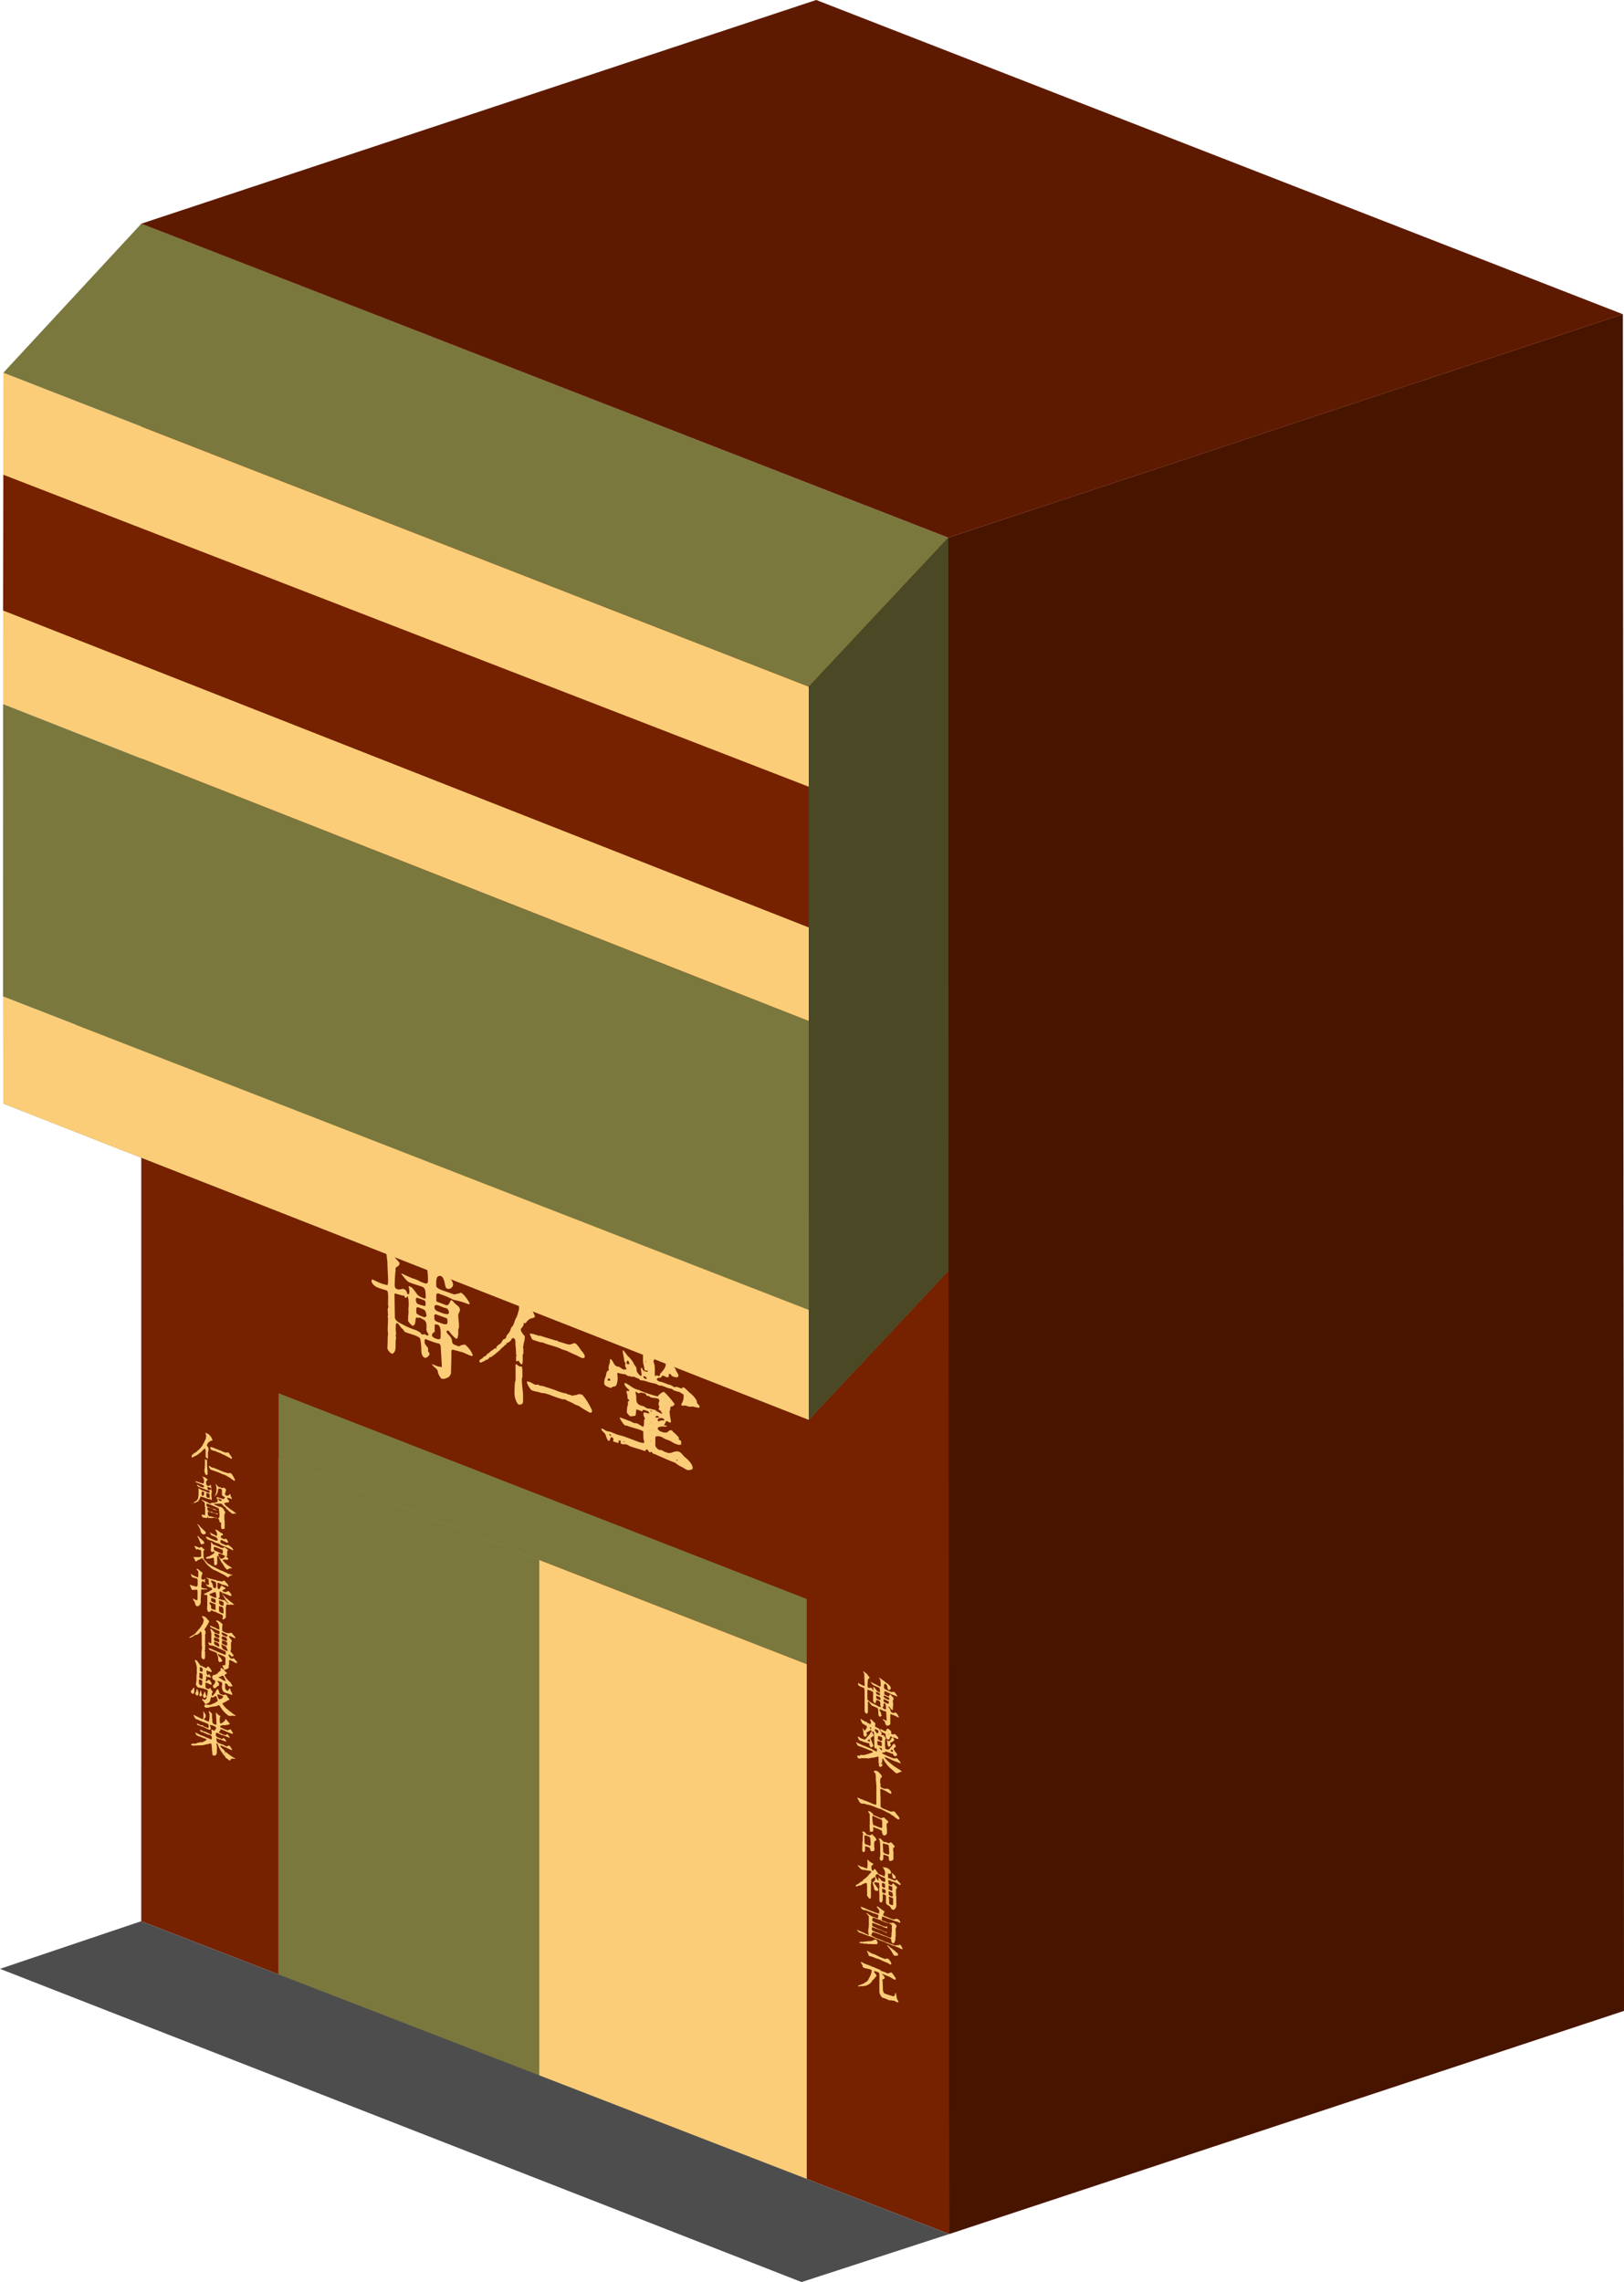 <svg id="圖層_13" data-name="圖層 13" xmlns="http://www.w3.org/2000/svg" viewBox="0 0 291.25 409.16"><defs><style>.cls-1{fill:#762100;}.cls-2{opacity:0.4;}.cls-3,.cls-5{fill:none;}.cls-3{stroke:#000;stroke-miterlimit:10;stroke-width:0.32px;}.cls-4{opacity:0.2;}.cls-6{fill:#fbcd78;}.cls-7{fill:#7b783e;}.cls-8{fill:#f7931e;}.cls-9{fill:#4d4d4d;}</style></defs><title>layer_13</title><polygon class="cls-1" points="170.22 400.55 25.33 344.46 25.34 40.11 170.22 96.52 170.22 400.55"/><polygon class="cls-1" points="170.06 96.41 170.22 400.55 291.25 360.53 291.04 56.34 170.06 96.41"/><polygon class="cls-2" points="170.06 96.41 170.22 400.55 291.25 360.53 291.04 56.34 170.06 96.41"/><path class="cls-3" d="M1976.35,253.41" transform="translate(-1951.35 -78)"/><polygon class="cls-1" points="170.06 96.41 25.34 40.11 146.38 0 291.04 56.34 170.06 96.41"/><polygon class="cls-4" points="170.06 96.41 25.34 40.11 146.38 0 291.04 56.34 170.06 96.41"/><line class="cls-5" x1="51.62" y1="95.86" x2="51.62" y2="95.86"/><polygon class="cls-1" points="140.8 278.22 52.63 244.09 52.63 213.69 140.82 247.23 140.8 278.22"/><polygon class="cls-6" points="144.68 390.76 49.96 354.04 49.96 261.47 144.68 298.36 144.68 390.76"/><polygon class="cls-7" points="96.72 372.31 49.96 354.04 49.96 261.47 96.72 279.69 96.72 372.31"/><path d="M1993.78,331.19" transform="translate(-1951.35 -78)"/><polygon class="cls-7" points="144.68 298.36 49.96 261.47 49.96 249.8 144.68 286.69 144.68 298.36"/><path class="cls-6" d="M1985.79,338.85c0-.08.24-.05.24-.17s.21-.1.26-.2c.2-.1.25-.17.4-.23s0,.05,0,.05h0c0-.06,0-.06,0-.11a1.41,1.41,0,0,1,.18-.17c.24-.09.2-.25.37-.35s.15-.17.22-.26a1.8,1.8,0,0,0,.2-.24c.07-.12.07-.25.14-.32s.08-.07.08-.08c.12-.17.15-.48.3-.61,0-.05.07-.12.07-.29a.85.85,0,0,0,.07-.46c0-.17-.12-.31-.12-.43s.15,0,.22,0,.11,0,.15.1l.1,0a2.32,2.32,0,0,1,.79,1.11c0,.12-.21.12-.3.13a1.07,1.07,0,0,0-.21.13c-.08.06-.1.17-.23.19l-.07-.06c0,.07,0,.08,0,.11,0,.19-.2.23-.2.38a1.4,1.4,0,0,0,.28.5,1.61,1.61,0,0,1,0,.42c0,.13,0,.23-.08.35s0,0,0,.1v.36l0,.09c0,.3,0,.73-.08.68s-.15-.18-.22-.28a.34.34,0,0,0-.12,0,.11.11,0,0,1,0-.05V339l0,0,0-.07v-.13c0-.21,0-.37,0-.62,0-.09,0-.38-.13-.45s-.17.15-.24.18a.81.81,0,0,1-.23.13l0,0c0,.05,0,.18-.07.14l0,0c-.07.12-.14.14-.24.22s-.1.12-.18.16-.37.29-.59.42c-.12-.07-.11.11-.2.08s-.12.06-.18.09a1.5,1.5,0,0,1-.34.16c-.1,0-.12-.07-.12-.16S1985.79,338.9,1985.79,338.85Zm.61-.14s0,0,0,0,0,0,0,0a0,0,0,0,0,0,0S1986.4,338.69,1986.4,338.71Zm.33-.35h0s0,0,0,0Zm.11,0,0,0h0v0A0,0,0,0,0,1986.84,338.39Zm1.06-1.36h0s0,0,0,0Zm.2,3.76,0,0v-1.14s0-.06,0-.05l.19.17c.1.06.11,0,.2,0l0,.2v.57a.28.28,0,0,0,0,.16c0,.48.09.82.09,1.24,0,0,0,.08,0,.13s0,.05,0,.05c0,.24,0,.35-.17.38l0,0s-.06,0-.06,0c-.2-.09-.35-.59-.35-.83C1988.05,341.6,1988.08,340.82,1988.1,340.79Zm.11-2.09,0,0h0v0Zm0,3.22,0,0h0v0S1988.26,341.89,1988.26,341.92Zm0-3.25,0,0h0v0S1988.31,338.66,1988.31,338.67Zm.14-.42v0h0Zm.07,1.76,0,0s0,0,0,0,0,0,0,0Zm.18-4.5,0,0h0a0,0,0,0,0,0,0s0,0,0,0,0,0,0,0h0s0,0,0,0S1988.7,335.48,1988.7,335.51Zm0,0a0,0,0,0,0,0,0h0S1988.73,335.52,1988.73,335.53Zm0,.65a0,0,0,0,0,0,0s0,0,0,0a0,0,0,0,0,0,0S1988.73,336.16,1988.73,336.18Zm0-.79,0,0h0s0,0,0,0Zm3,7.05a1,1,0,0,1-.38-.09,7.51,7.51,0,0,0-1.36-.54c-.41-.19-.36-.1-.75-.28a2.18,2.18,0,0,1-.31-.56c0-.16.14-.07.25,0s.2.14.31.2.17,0,.23,0l.1.07c0,.05.19,0,.26.08s.35.13.56.23.54.25.81.35.25.07.37.13,0,0,.05,0,.23.08.35.13.07,0,.1,0h0s.18,0,.2,0,.26,0,.42.05a4.88,4.88,0,0,1,.69,1.2c0,.11-.06.16-.19.1a6.86,6.86,0,0,1-.76-.53l-.21-.1-.32-.2-.42-.21Zm-1.91-4.77h.05c.34.16.8.3,1.11.45h.1s.07.07.18.12.47.21.71.25.29-.11.47,0a3.89,3.89,0,0,1,.26.32,2,2,0,0,0,.19.28s.2.26.2.4-.15.11-.24.06-.31-.19-.46-.26-.44-.25-.66-.36a2.16,2.16,0,0,1-.25-.1c-.1,0-.17-.09-.27-.14-.33-.15-.73-.29-.85-.34l-.34-.16s-.15,0-.18,0l-.4-.17c-.2-.09-.16-.14-.25-.33a.46.46,0,0,1,0-.15C1989.17,337.42,1989.37,337.45,1989.84,337.67Zm.92,4.12s0,0,0,0,0,0,0,0a.05.05,0,0,0,0,0S1990.76,341.77,1990.76,341.79Zm0,.19h0Z" transform="translate(-1951.35 -78)"/><path class="cls-6" d="M1985.94,347.53a.59.59,0,0,1-.26.07h0v0s.18-.11.24-.08S1985.94,347.48,1985.94,347.53Zm.68-.48c.08-.08.12-.2.22-.31a4.56,4.56,0,0,0,.12-1.29c0-.26,0-.31,0-.41s0-.29,0-.24a3.06,3.06,0,0,0,.62.39c.05,0,.42.11.47.14l.69.32c.12,0,.25-.13.25-.18s-.2-.24-.25-.27a.54.54,0,0,1-.35-.08,3.52,3.52,0,0,1-.61-.23,2.3,2.3,0,0,0-.33-.1,1.82,1.82,0,0,0-.37-.16c-.12-.07-.33-.11-.37-.32s.23,0,.35.09.89.5.89.09c0-.08-.1-.17-.17-.21a11.18,11.18,0,0,0-1.14-.45.49.49,0,0,1-.25-.31.08.08,0,0,1,0,0c.43.19.79.25,1.24.46,0,0,.11,0,.2,0s0-.19.1-.23a1.18,1.18,0,0,0-.22-.89s-.13-.06-.13-.13,0,0,0,0l0,0,0,0a4.46,4.46,0,0,1,.5.16c.13.06.49.29.49.43s-.2.15-.25.28c0,.38,0,.68.23.77a.43.43,0,0,0,.37,0c.12,0,.08-.17.19-.18a2.15,2.15,0,0,1,.15.91c0,.12.1.27.1.39s-.1.05-.1.14.06.13.06.2v0c-.07,0-.06.12-.06.2,0,.25.06.5.06.73,0,.08,0,.2,0,.2a1.3,1.3,0,0,1-.26-.14h0a4.53,4.53,0,0,1-1.05-.3l-.1-.05c-.12,0-.49-.21-.59-.11s-.05.16-.08.23-.09.15-.09.17-.18.21-.18.36a3.58,3.58,0,0,1-.79.36l-.1-.08C1986.11,347.3,1986.49,347.15,1986.62,347.05Zm4.09,3.89s0-.28,0-.31-.2-.27-.2-.41.15-.1.18-.19,0-.67,0-.65c0-.32-.08-.58-.08-.88a1.36,1.36,0,0,0-.39-.23l-1.09-.48s-.25-.06-.28-.08-.47-.21-.47,0,0,.35.17.44a.86.86,0,0,0,.33.11l.4.18c.06,0,.15.06.24.07s.12,0,.15,0a4.87,4.87,0,0,1,.64.33s0,0,0,0l0,0c-.16,0-.3-.09-.4-.1s-.23-.13-.3-.12-.08,0-.08-.06v0a5.75,5.75,0,0,0-.8-.27c-.13,0-.2,0-.2.12a.64.64,0,0,0,.27.56c.37.17.44,0,.64.15,0,0,.54.27.69.19.15.1.2,0,.3.09s-.06.1-.16.1l-.3-.13,0,0c-.07,0-.44-.17-.54-.14s-.75-.3-.8-.19,0,.31,0,.36v.12a.42.42,0,0,0,.18.31l0,0,.12.07a.21.21,0,0,0,.13,0c.1-.1.35.14.44.06a5.57,5.57,0,0,0,.83.19c0,.1-.25.06-.33,0s-.35-.06-.37,0a2.19,2.19,0,0,1-.67,0c-.08,0-.2.1-.25,0a.14.14,0,0,1-.07-.13V350a.09.09,0,0,0,0-.08s-.13.07-.13.17v.07c-.1.06-.37-.06-.54-.06s-.12,0-.15,0-.09,0-.17-.15a2.41,2.41,0,0,1-.18-.36.67.67,0,0,1,.28,0c.07,0,.43.12.39.06s0-.23,0-.28a2.23,2.23,0,0,1,0-.23v-.85a.87.87,0,0,1-.06-.38c0-.06,0-.13,0-.19a.55.55,0,0,0-.26-.51l-.09-.05c-.1-.06-.15-.18-.25-.26l.08,0a4.48,4.48,0,0,1,.44.22c.12.07.22,0,.3.09s.07.07.1.08l.22.07.05.06.38.18c.07,0,.15-.12.21-.14a1.26,1.26,0,0,1,.28,0,2,2,0,0,0,.5-.07c.11-.13.36,0,.36-.26s-.21-.49-.21-.71c.15.07.26,0,.42.1s.43.1.64.2.27,0,.4-.15-.08-.2-.2-.26-.3-.24-.3-.29v-.84a.56.56,0,0,0-.07-.18c-.27-.13-.25-.06-.53-.15,0,.19-.12.25-.12.37a1.17,1.17,0,0,0,0,.2c-.05,0-.05.09,0,.17-.16.07-.16.32-.29.44s-.19.06-.19.14-.11.16-.1.15,0-.07,0-.11.1-.11.1-.15a1.33,1.33,0,0,0,.13-.35,2.61,2.61,0,0,0,.1-.77,2.53,2.53,0,0,0-.08-.59,1.24,1.24,0,0,1-.1-.29c.17.08.39.45.54.52a2.5,2.5,0,0,0,.26.07c.13.07.29.11.39.16s.22-.14.34-.08.14.13.18.15a.34.34,0,0,1,.18.26,1.92,1.92,0,0,1-.13.46c.05.08-.07.18-.07.24l.1.24c.33.15.46.12.64-.05.09,0,0-.16.17-.14s.08.23.08.26.24.39.24.51,0,.12,0,.13c-.37-.18-.84-.33-.84-.2s.35.41.35.64-.37.12-.42.15-.1.06-.17.07-.28,0-.28.12.18.19.25.36c.29.2.56.45.84.66s.32.2.5.33l.22.18c.1.06.3.14.38.31,0,0,0,0,0,0-.31-.15-.51.09-.84-.06a1.24,1.24,0,0,1-.28-.28l-.22-.1-.2-.29-.2-.09c-.08-.08-.18-.29-.3-.42l-.1,0-.54-.57c-.06,0-.19,0-.33,0-.31,0-.66,0-1,.06a.21.21,0,0,0,.09.13c.17.09.37.14.56.23a.49.49,0,0,1,.2.12,2.73,2.73,0,0,1,.38.05c.08,0,.17.13.35.21a1.94,1.94,0,0,1,.27.5c.05.09.15.14.15.27s-.15.3-.15.44,0,.46,0,.71c0,0,0,0,0,.06s0,.09,0,.12.05.1.05.14v.65a.51.51,0,0,1,0,.21,2.74,2.74,0,0,0,0,.32V352c0,.12-.37.2-.52.13s-.12-.8-.12-1c0,0,0-.15,0-.17Zm-3.08-4.75c.3,0,.32-.15.32-.43a.3.3,0,0,0,0-.23c-.43-.21-.44-.13-.44.35A.38.38,0,0,0,1987.63,346.19Zm.72-.44v.43a.78.78,0,0,0,.12.3c.14.07.23,0,.38.08s.1-.33.1-.43,0-.28-.15-.33S1988.35,345.6,1988.35,345.75Zm.4-.6c.07,0,.07,0,.12,0a.37.37,0,0,0,.38-.25s-.08-.11-.2-.16-.52-.2-.52-.13,0,0,0,0S1988.57,345.06,1988.75,345.15Zm.46.34v0s0-.1,0-.12A.66.66,0,0,0,1989.21,345.49Zm.51,2.45,0,0s0,0,0,0,0,0,0,0S1989.72,347.91,1989.72,347.94Zm.76-1.11c.13.05.22.25.3.28a.29.29,0,0,0,.37-.2,3,3,0,0,0-.75-.22C1990.4,346.76,1990.43,346.77,1990.48,346.83Zm.46,4.85v0s0,0,0,0,0,0,0,0S1990.94,351.65,1990.94,351.68Zm.21-.08,0,0h0s0,0,0,0S1991.15,351.58,1991.15,351.6Z" transform="translate(-1951.35 -78)"/><path class="cls-6" d="M1991.84,360.53c-.07,0-.38-.21-.71-.36l-.63-.34-.91-.43a3.4,3.4,0,0,1-.67-.51,3,3,0,0,1-.79-.86c-.13-.18-.3-.36-.42-.55s-.39,0-.52.11l-.32.13c0-.08-.28.27-.37.23s-.18-.07-.21-.29-.26-.33-.26-.47,0,0,.09,0a5,5,0,0,1,.62,0s.69,0,.69-.12v0c0-.05,0-.46,0-.51s0-.13,0-.23c0-.28,0-.36-.24-.46,0,0-.16,0-.23-.06s-.29-.1-.29-.05v.08c0,.05,0,.07-.08,0a1.47,1.47,0,0,1-.35-.62s0-.08,0-.07c.31.14.56.21.79.32s.25-.18.47-.08.15.17.25.24.3.17.3.25-.21,0-.21.26c0,.1,0,.22,0,.29s0,.89.07,1.05a1.43,1.43,0,0,0,.15.27c.18.06.47.53.67.63h0c.28.13.49.33.74.45s1.14.58,1.54.77c.08,0,.27.07.37.12s.22.12.3.15a.67.67,0,0,0,.15.06,1,1,0,0,1,.39.23,1,1,0,0,1,.46.13s.21,0,.24.05h0s.13.11.15.12-.15,0-.22,0-.24,0-.24.1-.21.06-.21.14-.12.14-.25.08a2.17,2.17,0,0,1-.34-.24Zm-5-7.13c.18.09.35.41.51.49s.33.3.35.34a.49.49,0,0,1,.27.42c0,.26-.44.14-.44.24s-.27-.18-.27-.3-.16-.37-.23-.58-.28-.55-.27-.58S1986.77,353.38,1986.82,353.4Zm0-2.11c.19.1.42.45.56.59.38.35.87.77.87.95s-.3.36-.57.23a.77.77,0,0,1-.37-.56,3.37,3.37,0,0,0-.54-1.13l0,0C1986.74,351.26,1986.77,351.27,1986.82,351.29Zm1.75,2.29c.1,0,.2.11.3.15l.48.21c.12.06,1,.47,1,.21v-.09l0,0c0-.3-.24-.43-.6-.6-.12-.05-.22-.07-.43-.16s-.06-.05-.19-.2a2.34,2.34,0,0,1-.2-.37s0,0,0,0a5.43,5.43,0,0,0,.79.41l.25.15c.3.18.29,0,.29-.14a.81.81,0,0,0-.11-.47c0-.12-.2-.27-.2-.37s.21,0,.26,0c.3.14.54.42.8.54s.3.14.3.29-.4.17-.4.36a.39.39,0,0,0,.2.29l.42.17c.13,0,.22-.12.35-.06s.37.54.37.59-.12.11-.27.1l-.15-.1-.62-.31c-.25-.12-.35-.1-.35.27,0,.19.2.26.35.33s.25.09.37.15c.44.25.44,0,.69.08a2.43,2.43,0,0,1,.31.21c.25.21.56.41.56.73,0,.05,0,.05-.07,0a5.46,5.46,0,0,1-.49-.25l-.83-.38-.12,0-.25-.13h-.05a4.42,4.42,0,0,1-.74-.41l-.2-.05a1.3,1.3,0,0,0-.39-.13c-.25-.12-.47-.25-.73-.37,0,0-.26,0-.29-.06l-.47-.2-.27-.39C1988.28,353.44,1988.52,353.56,1988.57,353.58Zm1.17,4.84c0-.05,0-.34,0-.39-.06-.23,0-.65-.1-.71s-.43.07-.57.1a1,1,0,0,1-.25,0c-.15,0-.3.12-.47,0s-.07,0-.07-.1-.1,0,.32-.24c.1,0,.22,0,.32-.1a2.4,2.4,0,0,0,.23-.11,2.15,2.15,0,0,0,.66-.51c0-.1-.12-.18-.17-.2l0,0c-.13.07-.2.15-.38.07a1,1,0,0,1-.14-.36c0-.05.05-.18.05-.32l0,0a7.16,7.16,0,0,0,0-1c0-.05,0-.07,0-.06.22.1.28.38.54.5a.42.42,0,0,0,.15,0l.62.29a.29.29,0,0,1,.15.05l.13.07a1.48,1.48,0,0,0,.54.14c.12,0,.25-.16.35-.12l.07.07a3.2,3.2,0,0,1,.54.47c.06,0-.07,0-.12.07s-.07.14-.07.24,0,.41,0,.61,0,.2-.11.16l-.09-.06s-.06,0-.07,0,.49.4.49.55-.38.12-.56.1a.47.47,0,0,0-.3,0s-.15.08-.15.13a4.38,4.38,0,0,0,1.09,1c.14.06.54.32.54.4s-.3,0-.44.05-.37.25-.42.22-.1-.08-.15-.15-.2-.19-.27-.29-.1-.21-.18-.31-.12-.21-.19-.33a1.72,1.72,0,0,1-.42-.65l-.28-.51a.4.4,0,0,0-.13-.26s-.12.12-.15.11c0,.16,0,.35,0,.51s0,.19,0,.3,0,.31,0,.52-.38.25-.38.3a.39.39,0,0,1-.17-.32Zm.27-2.34s.25.09.39.16h0l.63.3c.25.09.27-.08.27-.27a.55.55,0,0,0-.07-.38,13.84,13.84,0,0,0-1.32-.52l-.08,0c-.06,0-.13-.06-.14,0a1.55,1.55,0,0,0,0,.48C1989.74,355.93,1989.89,356,1990,356.08Zm.92,1.37c.32.15.77-.35.77-.46l-.08-.06c-.22-.11-1.12-.57-1.12-.28A1,1,0,0,0,1990.93,357.45Z" transform="translate(-1951.35 -78)"/><path class="cls-6" d="M1991.07,367.47a2.84,2.84,0,0,1-.5-.21l-.17-.05a2.66,2.66,0,0,1-.39-.22c-.13-.05-.23,0-.35-.08s-.2-.12-.32-.18-.08,0-.1,0-.21.4-.49.26-.13-.29-.23-.4,0-.4,0-.82,0-.86,0-1.28a.47.47,0,0,0,0-.23v-.09a.19.19,0,0,0-.12-.21c-.09-.05-.12.06-.18,0a1.09,1.09,0,0,0-.2,0s-.06-.08-.06-.13,0-.05,0-.07a2.67,2.67,0,0,1,.34-.14c.07,0,.12-.09.2-.13a1.5,1.5,0,0,0,.57-.3c.1,0,.32-.17.32-.31s-.13-.17-.3-.25-.24-.05-.37-.11-.09-.09-.14-.12-.18-.07-.18-.14-.1-.28-.13-.31a.62.62,0,0,0-.36-.35.5.5,0,0,0-.28-.08c-.12-.06-.1.25-.12.37a2.65,2.65,0,0,0-.05.5c0,.09,0,.23.07.28a1.19,1.19,0,0,0,.38.1c.2.1.39,0,.59.13,0,0,0,.05,0,.07s-.19,0-.44,0-.29.07-.41,0l-.08,0c-.15-.07-.15.16-.15.29v.18c0,.59-.07.76-.07,1.4l0,0a.22.22,0,0,0,0,.1,1.16,1.16,0,0,1-.28.94.63.63,0,0,1-.46.08c-.23-.11-.23-.34-.28-.51a1.92,1.92,0,0,0-.15-.37c-.07-.13-.24-.28-.24-.43s.1,0,.18.05l.24.11c.27.12.38.12.42,0v-.48l0-.07v-.74c0-.1,0-.43-.1-.46-.25-.12-.35,0-.55,0s-.26,0-.32,0-.17-.29-.22-.4a3,3,0,0,0-.23-.5s0,0,0-.05a5.46,5.46,0,0,0,.84.27c.34.09.6.26.6-.37,0,0,0-.06,0-.16s0-.11,0-.15c0-.23.09-.55-.22-.69h0c-.29-.06-.71-.23-.69-.2-.14,0-.25-.4-.3-.51l-.07-.14s0-.05,0,0a4.79,4.79,0,0,0,.76.42c.28.14.63.35.63.1v-.41l0-.45c0-.22-.31-.32-.31-.47s.3,0,.36.05.28.25.43.37.3.16.27.37a1.91,1.91,0,0,0-.2.86c0,.11.13.17.2.2.34.17.34-.18.47-.12s.07,0,.07.06-.1,0-.1,0,0,.08,0,.15c0,.72.28.75.63.91a.35.35,0,0,0,.1-.23c0-.07-.05-.14-.05-.22a1.13,1.13,0,0,0,0-.36c.05-.33-.44-.38-.44-.53a4.21,4.21,0,0,1,.64.18l.1,0a4.28,4.28,0,0,0,.71.19c.17.07.28.05.4.11a.75.75,0,0,0,.37.1,3.32,3.32,0,0,1,.55.13l.42-.18c.15.05.39.38.5.51a.77.77,0,0,1,.29.48c0,.15-.26,0-.44-.11a1,1,0,0,1-.28-.08l-.06,0a3,3,0,0,1-.58-.19c-.26-.12-.6-.35-.6-.11,0,0-.07.89.15,1s.27-.1.35-.26.13-.11.13-.21,0-.17.12-.12.14.11.23.15.46.22.46.34-.55.24-.55.4,0,.09.1.11c.54.29.46.13.74.05s.19-.11.33,0,.12.18.19.21a.85.85,0,0,1,.26.57c0,.06-.06.05-.12,0l-.08,0a.72.72,0,0,0-.21-.05l-.56-.27a.18.18,0,0,1-.1,0c-.16-.07-.66-.35-.66-.21s.09.26.16.29.2.19.23.24a5,5,0,0,0,.79.72,10.44,10.44,0,0,0,1,.78.05.05,0,0,1,0,.06,1.74,1.74,0,0,1-.65,0c-.27,0-.14.15-.62-.07,0,.14-.13.16-.13.23s-.07.28-.07.47c0,.7,0,1,0,1.66,0,.1-.08.11-.13.17s-.31.25-.45.19C1991.16,368.21,1991.56,367.71,1991.07,367.47Zm-4.33-4.42,0,0h0a.08.08,0,0,0,0-.05S1986.74,363,1986.74,363.05Zm2.72,3.49.15,0,.14.08c.1,0,.26.08.26,0v-.76c0-.07,0-.25-.18-.28s-.91-.43-.91-.23a.73.73,0,0,0,.29.52v.4l0,.1Zm-.13-2.34.13.06s.69.38.69.1a1.48,1.48,0,0,0-.05-.35c0-.1,0-.51-.19-.58-.2.1-.37.12-.6.24s-.37,0-.37.2A.74.74,0,0,0,1989.33,364.2Zm0,.94.5.23c.07,0,.2,0,.2-.09v-.35a.37.37,0,0,0-.18-.25c-.07,0-.34-.11-.42-.15l-.08,0c-.16-.07-.14.18-.14.24S1989.21,365.09,1989.31,365.14Zm.44-2.45c.42.19.32-.23.35-.49l0-.09c0-.19,0-.4-.2-.51s-.74-.34-.74-.15a.63.63,0,0,0,.12.28,1.42,1.42,0,0,1,.26.67.62.62,0,0,1,0,.13A.44.44,0,0,0,1989.75,362.69Zm2.56,2.87a1,1,0,0,0-.2-.34,5,5,0,0,1-.35-.43c0-.17-.39-.52-.39-.68a2.06,2.06,0,0,1-.2-.59c-.07,0-.15-.1-.25-.15s-.21,0-.21.1,0,.34,0,.51a1.18,1.18,0,0,1,0,.42c-.05.08-.19.06-.19.18s.19.14.24.17l.09,0a4.32,4.32,0,0,0,.51.16.48.48,0,0,1,.29,0A5.27,5.27,0,0,0,1992.31,365.56Zm-1.36.24c.07,0,.47.2.47,0a4.19,4.19,0,0,0,0-.48s-.16-.15-.25-.19c-.43-.2-.54-.2-.54,0v.06c0,.08,0,.17,0,.27S1990.89,365.77,1991,365.8Zm-.33.89v.08c0,.27.33.37.6.49s.18-.12.18-.27a2.81,2.81,0,0,0-.05-.69c0-.07-.17-.18-.28-.23s-.21,0-.35-.08-.11.09-.11.29S1990.62,366.59,1990.62,366.69Z" transform="translate(-1951.35 -78)"/><path class="cls-6" d="M1987.53,374.05a.15.15,0,0,0,0-.09c0-.1,0-.44.07-.55a3.67,3.67,0,0,1-.07-.42s0-.09,0-.15c0-.46,0-.8,0-1.26,0,0,0-.16,0-.17a.54.54,0,0,0,0-.2s0-.57-.17-.67-.15.17-.22.24a2,2,0,0,1-.62.36c-.08,0-.15,0-.2,0s-.09.09-.15.12-.29.27-.41.22l0,0a.62.62,0,0,1-.36.16c-.07,0-.1,0-.1-.1l.37-.21v0l.34-.19c.08,0,.13-.14.23-.17s.13,0,.1-.07c.37-.42.5-.57.67-.79a2.36,2.36,0,0,0,.42-.52,1.4,1.4,0,0,1,.22-.36c.13-.09.11-.32.17-.47s.05-.07.05-.1c.07-.48-.29-.64-.29-.83a.15.15,0,0,1,0-.09,4.05,4.05,0,0,1,.47.12c.25.11.32.24.52.49a2.06,2.06,0,0,1,.28.31c0,.22-.08.17-.08.26a8.3,8.3,0,0,1-.64,1.08s-.1.06-.1.08c0,.27.2.22.2.71,0,.06-.08.23-.1.32a.25.25,0,0,0,0,.12,3.54,3.54,0,0,1,0,.6c0,.17,0,.61,0,.95,0,.05-.08.1,0,.12s0,.28,0,.51,0,.22,0,.32,0,.2-.1.18l.1.25v.69l0,.05s0,.09,0,.14c0,.27-.1.56-.33.45a.49.49,0,0,1-.32-.44v-1Zm-1.6-2.67v0a0,0,0,0,0,0,0Zm5.5,5.18.09,0c.35.16.21-.44.27-.89l0-.06c0-.42,0-.5-.37-.66,0-.06-.41-.15-1-.43,0,0,0,0,0,.09s.14.22.2.34c.21.2.6.63.6.93,0,0,0,0,0,0-.24,0-.34.19-.52.1a.5.5,0,0,1-.21-.29l0-.06a2.44,2.44,0,0,0-.09-.75s-.1-.19-.1-.21c-.09-.17.06-.25-.28-.41s-.59-.22-.89-.36-.26-.16-.35-.36c.2-.06.52.13.78.25.41.19.48.19,1.4.61,0,0,.45.16.67.27s.22-.24.22-.39a.31.31,0,0,0-.19-.26c-.75-.35-.86-.38-1.12-.5a.55.55,0,0,1-.14-.09,6.14,6.14,0,0,0-.88-.36h0L1989,373c-.17,0-.28-.42-.28-.5s0-.06,0-.07.48.25.53.19c0-.3,0-.87,0-.93s0-.27,0-.3c0-.22,0-.37,0-.59a4.17,4.17,0,0,0-.2-.64c0-.08.12-.12.15-.1a5.21,5.21,0,0,1,.64.62.65.65,0,0,0,.1.09s.1,0,.12,0,.17.06.24.09c.39.18.43.11.43-.14a.35.35,0,0,0-.18-.34l-.2-.06-.64-.3a3.71,3.71,0,0,1-.46-.19.76.76,0,0,1-.28-.36,0,0,0,0,1,.08,0l.86.36c.19.08.32.19.49.27s.33.09.31-.09c0,0-.05-.29-.05-.32a1.28,1.28,0,0,0-.31-.8c0-.06-.25-.16-.25-.3a.37.37,0,0,1,.35,0c.22.1.83.51.83.76,0,.06-.08.11-.08.23s0,.3,0,.45c0,.37,0,.43.3.55a4.73,4.73,0,0,0,.47.2,1.59,1.59,0,0,0,.66,0c.12,0,.13-.09.25,0s.14.16.48.54a.55.55,0,0,1,.2.34c0,.05,0,.11,0,.11-.21-.1-1.15-.59-1.15-.39s.51.62.51.88c0,.08-.14.16-.14.28s0,.18,0,.25c0,.52,0,.67,0,1a.43.43,0,0,0-.09.26c0,.16.55.58.55.78a.31.31,0,0,1-.36.16c-.14-.06-.14-.21-.33-.3s-.21,0-.23,0a1.47,1.47,0,0,0,.23.47v0c0,.08.13.16.18.19a.67.67,0,0,0,.44,0s.1-.06.15,0a7.39,7.39,0,0,1,.55.66.71.71,0,0,1,0,.14c0,.08,0,.08-.11,0l-.07,0s-.07,0-.08,0c-.2-.09-.4-.23-.63-.34a.82.82,0,0,1-.26-.14c-.35-.16-.28.19-.28.33s0,.2,0,.29c0,.27-.07.22-.07.37s0,.19,0,.29,0,.14-.08.19c-.24,0-.18.07-.24.11a.64.64,0,0,1-.33.09c-.08,0-.21.08-.22,0a1.69,1.69,0,0,0-.29-.69S1991.37,376.53,1991.43,376.56Zm-1.59-4.39a5.15,5.15,0,0,1,.69.27l.13-.06V372a.29.29,0,0,0-.08-.14,1.87,1.87,0,0,0-.62-.24c-.21-.08-.2,0-.22.21S1989.76,372.13,1989.84,372.17Zm.54,1c.11,0,.28.15.28,0v-.35s-.13-.18-.16-.22l-.61-.28c-.13-.06-.15.11-.15.21C1989.74,372.9,1990.13,373,1990.38,373.16Zm-.33-1.68c.28.12.57.3.63.07s0-.39-.2-.49l-.14-.05c-.24-.11-.53-.27-.53,0S1989.87,371.39,1990.05,371.48Zm.71,4,0,0h0a.06.06,0,0,0,0-.05S1990.76,375.46,1990.76,375.49Zm.34-2.41a.79.79,0,0,0,.2.51.86.86,0,0,0,.35.24c.39.19.54.22.54.11s-.17-.31-.22-.48a.39.39,0,0,0-.2-.31l-.44-.19c-.08,0-.13-.11-.2-.14s-.08,0-.08,0A1.79,1.79,0,0,1,1991.1,373.08Zm.4-1c.16.09.57.25.57,0,0-.12,0-.37-.2-.49s-.3-.09-.42-.15c-.3-.11-.3,0-.35.21a.47.47,0,0,0,.13.31Zm-.25-.93c.28.13.73.4.92.18,0-.05,0-.05,0-.1s-.24-.24-.32-.28l-.19-.06s-.12-.08-.18-.11-.39-.16-.39,0A.67.67,0,0,0,1991.25,371.12Zm0,1.58.66.31s.17,0,.18-.05v-.42c0-.18-.34-.28-.37-.3l-.45-.13c-.07-.11-.12.13-.12.25S1991.15,372.66,1991.23,372.7Zm.75,4.21s0,0,0,0,0,0,0,0,0,0,0,0S1992,376.9,1992,376.91Z" transform="translate(-1951.35 -78)"/><path class="cls-6" d="M1985.78,381c.13-.07.22-.45.31-.41a.24.24,0,0,1,.1.1v.54c0,.22-.07.56-.3.45s-.24-.25-.31-.36S1985.69,381.07,1985.78,381Zm2.82,2.69c.07,0,.16-.1.3,0a2.54,2.54,0,0,0,.6-.22s.46-.18.51-.21l0,0c0-.17.38-.1.38-.33a2.28,2.28,0,0,0-.29-.83c-.2-.09-.44.36-.74.22s-.16.08-.2.18-.08.09-.08.14a.78.78,0,0,1-.52.78,3,3,0,0,0-.32.12c-.17-.06-.25-.31-.35-.44s-.3-.28-.3-.43.1,0,.18,0l.09,0c.4.19.36,0,.45-.11s.1-.13.1-.16a.2.2,0,0,1,0-.06c0-.34.15-.26.15-.65a4.26,4.26,0,0,0,.05-.64l0,0a5.18,5.18,0,0,0-1.32-.42l0,0c-.17-.08-.3,0-.47-.12s-.2-.24-.3-.4.07-.55.07-.87,0-1.09.05-1.14,0-.37,0-.52,0-.19,0-.29a2.82,2.82,0,0,0,0-.41,5.19,5.19,0,0,0-.28-1s-.1-.15-.1-.17v0c0-.05.14-.12.33,0s.21.23.3.33.42.62.44.61a1.12,1.12,0,0,0,.22.05c.21.09.42.23.62.32.45.21.16-.26.57-.21,0,.05.13.16.15.2.19.09.2.28.3.4s.13.16.13.3-.25,0-.41,0l-.21-.1a.68.68,0,0,0-.31-.08c0,.26,0,.68.2.8s.08-.29.3-.14c0,.08.28.38.28.52s-.38,0-.65-.1-.17,0-.17.3c0,.11-.08.21-.08.32a.3.3,0,0,0,0,.21c.22.09.38-.35.6-.25a1.79,1.79,0,0,1,.45.71c0,.25-.33.1-.5,0l-.18-.11c-.21,0-.39-.23-.44,0,0,.06,0,.21,0,.29s0,.18,0,.28a.46.46,0,0,0,.07.29,2.13,2.13,0,0,0,.55.2c.05,0,.13-.26.25-.2s.11.3.2.39.24.21.24.33-.18.09-.18.44v0a.47.47,0,0,0,.05.24c.12.06.29-.22.39-.33a1.14,1.14,0,0,1,.15-.16c.09-.1.09-.24.16-.32s.16-.44.3-.38.18.29.23.38.07.4.27.5a3.65,3.65,0,0,1,.35.14.89.89,0,0,0,.52-.06s.22,0,.42.42c0,.07.32.35.32.45s-.1.12-.17.12l-.62.36a.13.13,0,0,1-.12.06l-.37.2,0,0a4,4,0,0,0,.79.94l.08.06c.1,0,.33.33.44.38.36.17.45.4.8.57.07,0,.12.13.2.16l.07,0a.08.08,0,0,1,0,.08c0,.14-.21,0-.31,0a2.29,2.29,0,0,0-.25,0c-.23,0-.44.07-.67,0a4.75,4.75,0,0,1-1-.9c-.05,0-.65-1-.74-1s-.38.18-.67.23a.65.65,0,0,0-.37.05c-.22,0-.47.07-.69.12s-.55.11-.77,0c0,0-.13-.11-.13-.18C1988.05,383.43,1988.37,383.66,1988.6,383.65Zm-2-2.78v-.06a.12.12,0,0,1,.1,0,.32.32,0,0,1,.1.17c0,.17.15.35.15.41a.9.9,0,0,1,0,.21.81.81,0,0,1-.12.35c-.05.05-.12,0-.2,0a.81.81,0,0,1-.27-.37A2.29,2.29,0,0,0,1986.64,380.87Zm.67-.75c.45.21.35-.55.35-.8l-.05-.07s-.42-.25-.52-.12,0,.39,0,.59S1987.1,380,1987.31,380.12Zm-.2-1.54a.26.26,0,0,0,.1.24c.11.05.52.34.52,0s0-.43,0-.67a.73.73,0,0,0-.28-.19s-.16-.05-.27-.06,0,.25,0,.37-.05.07-.05.28Zm.15,2.86c0-.06.07-.41.12-.39s.23.8.23.85a.28.28,0,0,1-.32.2c-.13-.06-.15-.3-.15-.37S1987.24,381.55,1987.26,381.44Zm-.07-4,0,.06a.93.93,0,0,0,.15.1c.37.19.4.06.4-.31,0-.2-.19-.31-.18-.34h0s-.28-.13-.32-.05,0,.14,0,.42Zm.59,4.44.15-.18a.13.13,0,0,1,0-.06c0-.06,0,0,.06-.13s0-.29.12-.22.05,0,.08.08a2.69,2.69,0,0,0,.22.68c0,.23-.33.37-.45.31s-.17-.33-.17-.4Zm1.88-1.79a1.15,1.15,0,0,0,.35-.66.26.26,0,0,0-.07-.18c-.43-.2-.43-.26-.49-.53,0,0,0-.2,0-.22a.7.7,0,0,1,.24-.21c.07-.07.22,0,.32-.07a2.59,2.59,0,0,1,.33-.17c.14-.12.21-.28.37-.38s.24-.11.24-.31,0-.16,0-.26.07-.11.2-.05a1.83,1.83,0,0,1,.27.21c.18.08.26.3.44.45s.2.09.2.26-.37.07-.37.4a3,3,0,0,0,.77,1c.07.09.17.13.24.22l.15.21c0,.17.23.31.23.46s-.44,0-.55.07c-.38-.15-.2-.34-.52-.49-.15-.07-.25-.1-.25.05a.62.62,0,0,0,0,.29c0,.09,0,.14,0,.23a.68.68,0,0,0,.32.66c.22.1.25-.05.32-.17s.16-.25.23-.22.08.15.08.27.34.54.34.83c0,0,0,.08-.08.06s-.23-.06-.44-.16c0,0-.73-.21-.77-.24l-.27-.15a1.46,1.46,0,0,1-.3-.95c0-.23.05-.22.05-.37s0-.41-.22-.45c0,0-.25-.07-.27-.08s-.31-.14-.37-.08.29.31.29.55a.29.29,0,0,1,0,.21c-.12.12-.49.28-.49.37s-.29.16-.38.16l-.16-.07s0-.15,0-.17C1989.45,380.2,1989.59,380.15,1989.66,380.06Zm.74,1.78,0,.12c0,.07.12.53.36.64a.76.76,0,0,0,.64-.44c0-.13,0-.14-.08-.17-.24-.11-.19,0-.61-.24-.07,0-.36-.06-.36.07Zm.68-2.86.17.11s.62.34.62.24v0a4.34,4.34,0,0,0-.42-.92c-.13-.07-.33,0-.5.11s-.39.05-.34.2A1.53,1.53,0,0,0,1991.08,379Z" transform="translate(-1951.35 -78)"/><path class="cls-6" d="M1986.34,390.62s.2,0,.22-.05a2.75,2.75,0,0,1,1.19-.19c0-.18.1-.1.2-.15s.42-.19.42-.3-.19-.21-.19-.2l-.3-.08c-.21-.1-.28-.11-.58-.25a3.08,3.08,0,0,1-.56-.21c-.29-.1-.21-.34-.4-.56h0l.08,0s.53.28.81.41c.45.2.65.25.75.29s.39.21.39.21l0,0c.06,0,.3.09.45.16s.44.21.53.12a.12.12,0,0,1,0-.12c0-.35,0-.37-.33-.65l-.22,0-.56-.23-.61-.29a.32.32,0,0,1-.18,0,.55.55,0,0,1-.25-.36s0-.08,0-.06l.76.35a.42.42,0,0,1,.14,0l.19.1.28.1.2.12.46.22c.1,0,.1-.18.1-.3s-.06-.35-.06-.55.26.07.39.13.45-.22.45-.52c0-.06-.14-.16-.19-.2l-.51-.23-.07,0-.07,0c-.17-.07-.28-.09-.28,0s.13.31.14.4,0,.28,0,.32-.19.12-.21.1l-.33-.15-.05,0h0l-.74-.38s-.14,0-.22-.07l-.33-.1a1.49,1.49,0,0,0-.41-.14.34.34,0,0,1-.18-.24c0-.08.07-.06.2,0s.18.1.57.28a.19.19,0,0,1,.22,0c.1,0,.18.13.28.18h0l0,.05s0,0,.06,0c.44.09.78.46.78.05v-.24a.32.32,0,0,0-.2-.34c-.65-.3-1.23-.47-1.47-.58l-.09-.08a3.55,3.55,0,0,1-.61-.23,1.23,1.23,0,0,1-.19-.34.71.71,0,0,1-.17-.37c.55.25,1,.51,1.64.79.12,0,.15-.29.15-.4s0-.15,0-.22,0-.11,0-.16a2.23,2.23,0,0,0,0-.23c0-.21-.07-.32-.07-.51h0a.69.69,0,0,0,.1.19c.33.38.39.55.39.78a.59.59,0,0,1-.21.43s-.1,0-.1,0c0,.23,0,.2.84.57.09-.05.06-.48.15-.54a.8.8,0,0,1,0-.24c0-.33,0-.48,0-.7l0,0c-.14-.09-.12-.46-.12-.47a1.46,1.46,0,0,1,.27.24,2.38,2.38,0,0,1,.29.27c0,.36,0,.73.05,1.08,0,.07,0,.14,0,.23a.58.58,0,0,0,.34.58c.15.07.36.17.4,0s0-.33,0-.47a.62.62,0,0,0,0-.13c0-.25-.09-1.38-.09-1.4s0-.11,0-.08a2,2,0,0,1,.4.37c.1.1.51.28.43.39-.18-.08-.08.31-.15.3l0,.09c0,.06,0,.74.12.8s.38-.14.54-.27a.73.73,0,0,0,.18-.14c.1-.05.17-.41.27-.36s.22.26.37.43.33.33.33.44-.69.16-.83.22c0,.08-.23-.12-.46,0-.1,0-.45.1-.45.19s.07.18.2.24a7.5,7.5,0,0,0,1.16.48s.22-.1.27-.11l.11,0s0-.13.11-.08.24.32.33.46.12.16.12.17c0,.27-.19.19-.36.11s-.77-.3-.8-.32a6.43,6.43,0,0,0-1.14-.48v0s.1.14.12.19-.29.17-.29.4c0,.07.12.13.17.15l.27.11a2.5,2.5,0,0,0,.74.26c.1,0,.18-.23.28-.18s.07.1.14.13l.32.48v.1s-.09-.08-.12-.09h0a7.5,7.5,0,0,1-1-.4c-.17-.08-.33,0-.49-.14l-.48-.23c-.5-.24-.34.09-.45.23.1.27.12.38.4.51.11.06.4.14.65.25s.22-.2.42-.11.35.42.42.5,0,.13-.12.1l-.1-.08a2.8,2.8,0,0,1-.52-.16,2.53,2.53,0,0,0-.22-.13c-.08,0-.08,0-.15,0s-.38-.13-.53-.2l-.11-.1,0,.1c0,.25,0,.68.34.8l.47.2.1.05a.11.11,0,0,0,.1,0l.69.33,0,.05s.14,0,.2,0,.2-.2.42-.1.13.16.26.32.19.28.21.27v.23s0,0,0,0-.06-.05-.06-.05c-.41-.19-.41-.17-.56-.24,0,0-1.48-.71-1.48-.56,0,.3.72.78.82,1s0,.44.09.48,0,0,0-.06v-.1c0-.09,0-.18.1-.18a7.53,7.53,0,0,0,.86.67c.18.12.35.24.53.34s.27.11.27.21-.5-.16-.75.06c-.1.1-.12.33-.37.21,0,0-.11-.14-.17-.16-.26-.24-.31-.2-.42-.31s-.08-.22-.15-.3-.15-.09-.2-.16-.17-.24-.27-.42a4.54,4.54,0,0,1-.64-1.13c-.13-.18-.06-.42-.31-.54-.09,0-.11.1-.11.12a.64.64,0,0,1,.11.28v.15l0,.11s0,.09,0,.14a.8.8,0,0,0,0,.15c0,.16,0,1-.11,1.05s-.12.15-.2.15a.39.39,0,0,1-.34,0c-.22-.1-.17-.44-.19-.6a6.32,6.32,0,0,1-.06-.91c-.07.06,0-.54-.15-.61a.17.17,0,0,0-.18,0c-.06-.09-.29.16-.47.08l-.08-.12h0l.07.13c-.07.06-.2.05-.3.07a1.58,1.58,0,0,1-.49.1c-.3.16-.33-.08-.55.09-.23-.1-.46,0-.66,0s-.19-.07-.25,0-.39,0-.59-.08c0,0-.1,0-.1-.09C1985.84,390.53,1986.09,390.65,1986.34,390.62ZM1988,386a0,0,0,0,0,0,0s0,0,0,0h0Zm2.36-.17,0,0,0-.05Zm1.2,6.73a.22.22,0,0,0-.15-.21A.28.28,0,0,0,1991.6,392.52Zm.07.14h0v0l0,0Zm.16.07s0,0,0,0,0,0,0,0,0,0,0,0S1991.83,392.71,1991.83,392.73Zm.06,0,.14.06-.11-.08h0Zm.26.13h0s0,0,0,0,0,0,0,0Zm.07-1.69s0,0,0,0,0,0,0,0a0,0,0,0,0,0,0S1992.22,391.18,1992.22,391.2Zm.4.16a0,0,0,0,0,.05-.05S1992.62,391.34,1992.62,391.36Z" transform="translate(-1951.35 -78)"/><path class="cls-6" d="M2109.66,386.21c.08.05.16.08.24.12a1.74,1.74,0,0,0,.47.16s0,0,0,0a.34.34,0,0,0,0-.11l-.09-1.4s-.06-.13-.11-.16l-.15,0c-.31-.12-.53-.22-.83-.36-.11-.05-.08.2-.08.26s.25.31.25.46,0,.09,0,.14.1.14.1.23-.2.3-.34.23c-.3-.14-.23-.6-.25-.79s0-.39-.08-.61-.27-.22-.37-.27-.38-.15-.72-.31c-.07,0-.11-.19-.18-.23s-.23-.38-.42-.47-.09.26-.09.48c0,0,0,.23,0,.26v0s0,.1,0,.14,0,.12,0,.16,0,.15,0,.24,0,.21,0,.31c0,.27,0,.49-.25.57a.76.76,0,0,1-.35-.42c0-.09,0-.27,0-.83,0,0,0-.12,0-.14s0-.35,0-.46,0-.61,0-.69,0-.06,0-.15a.08.08,0,0,1,0-.07c0-.16,0-.32,0-.48a.17.17,0,0,1,0-.12s0-.21,0-.24c0-.34,0-.92-.1-1s-.31-.12-.61-.25-.48-.32-.48-.56c0,0,0-.1.08-.08.21.12.4.24.64.35s.25.09.4.15.07-.22.07-.31c0-.46-.05-.8-.05-1.34,0-.05,0-.33,0-.42s-.22-.47-.22-.56l.15.08.32.25a.72.72,0,0,1,.2.14,6.61,6.61,0,0,0,.48.62c0,.32-.29.21-.29.43,0,0,0,.08,0,.12a8.26,8.26,0,0,0-.06,1c0,.17,0,.27.18.34s.32-.05.49,0,.2.28.25.4a.17.17,0,0,0,.13-.08,1.11,1.11,0,0,0-.05-.46c0-.05.05-.05.13,0s.29.31.51.64a1.66,1.66,0,0,0,.43.27c.09,0,.16.07.16,0,0-.76-.11-.7-.2-.82l-.9-.39c-.3-.14-.42-.4-.65-.68,0,0,0,0,0,0,.17.08.47.27.79.42a2.76,2.76,0,0,1,.55.29c.29.13.54.32.54,0a4.17,4.17,0,0,0-.07-.89c0-.25-.23-.39-.23-.48s0,0,.1,0,.23.17.33.21a4.21,4.21,0,0,0,.48.35c.13.06.25.26.35.31.3.14.85.58.85,1a.3.3,0,0,1-.44.24c-.2-.09-.1-.79-.46-1s-.32.24-.32.68c0,.16.3.3.47.38l.79.35c.06,0,.32,0,.34,0s.12-.06.15-.05c.22.05.64.77.64.82s0,.08,0,.07c-.78-.36-.92-.34-1.19-.47-.08-.09-.27-.13-.3-.19l-.68-.31a.11.11,0,0,0-.16.05v.41s0,.11,0,.13l.69.32c.2,0,.21-.21.32-.35.14.05.18.15.27.26s.37.27.37.49-.12.21-.12.42.05.45.05.72a.5.5,0,0,1-.05.27v.42s0,.06,0,.09,0,.12-.12.16a2.85,2.85,0,0,1-.52-.62c-.1,0-.17-.07-.17,0s.1.19.17.27c.38.44.05.57.46.76l.26.12a.72.72,0,0,1,.45-.09,2.19,2.19,0,0,1,.54.78c0,.1,0,.11-.15.05a4.19,4.19,0,0,1-.47-.24l-.1-.05-.7-.25c-.06,0-.11,0-.11.09,0,.57,0,1.51,0,1.62s-.09.14-.1.18-.36.23-.6.12a1.4,1.4,0,0,1-.24-.44c0-.32-.26-.36-.4-.6C2109.64,386.2,2109.65,386.22,2109.66,386.21Zm-3-3.59,0,0s0,0,0,0a.05.05,0,0,0,0,0A0,0,0,0,0,2106.69,382.62Zm2.23,1.38c.09.05.14,0,.24,0s.08.07.1.07.15,0,.15,0-.12-.2-.15-.31c0-.47.08-.68-.41-.91l0,0c-.09,0-.17,0-.27-.05s-.08.38-.15.47-.08.14-.18.09a2.17,2.17,0,0,1-.29-.36c0-.52,0-.51,0-.7s0-.27,0-.3a2.23,2.23,0,0,0-.05-.76c-.08,0-.08.11-.2.05s0-.12-.08-.15a.19.19,0,0,0-.1,0l-.54-.21-.05,0c0,.13,0,1.48,0,1.67s.36.46.54.57a5.18,5.18,0,0,0,.92.48l.37.22A.69.69,0,0,0,2108.92,384Zm-1.41-.62s0,0,0,0,0,0,0,0,0,0,0,0S2107.51,383.36,2107.51,383.38Zm1.11-1.6c.05,0,.57.28.57.17l0-.21s0-.14-.1-.18c-.61-.28-.59-.29-.59,0A.36.36,0,0,0,2108.62,381.78Zm.44.45-.41-.19c-.05,0-.13,0-.13.07v.3c0,.11.21.22.43.32s.21.08.31,0S2109.24,382.31,2109.06,382.23Zm.93,2.2c.15.09.29.05.29-.06,0-.27,0-.82-.2-.94-.06,0-.19-.06-.23,0s0,.32,0,.51a.23.23,0,0,0-.2.2C2109.64,384.27,2109.92,384.4,2110,384.43Zm0-2s.89.51.89.22a.35.35,0,0,0-.2-.34l-.22-.09c-.26-.12-.57-.33-.62-.11A.32.32,0,0,0,2110,382.4Zm-.15.57c0,.17.31.27.43.33s.51.26.51,0c0,0,0-.29-.05-.3l-.79-.37-.1.05Z" transform="translate(-1951.35 -78)"/><path class="cls-6" d="M2105.1,392.77c.32,0,.3.05.53,0,0,0,0-.18.1-.15a1.58,1.58,0,0,0,.93-.05,3.42,3.42,0,0,0,.65-.2s.64-.18.59-.27a.1.1,0,0,0-.07-.11c-.41-.15-.85-.3-1.26-.49l-.18-.08h-.12l-.17-.11a2.74,2.74,0,0,1-.36-.14l-.25-.06c-.4-.18-.34-.18-.44-.38s-.22-.3-.17-.3,0-.11,0-.09.27.15.43.22l1.09.51-.05-.07s0,0,.05,0l.1.07c.29.14.86.36,1.13.49l.36.21,0,0,.54.26c.07,0,.1-.08.1-.13a1.23,1.23,0,0,0-.08-.46c-.12,0-.06.12-.22.05a.34.34,0,0,1-.18-.28l0-.17,0-.63c0-.22-.05-.65,0-.66,0-.23-.05-.44-.05-.65s0-.58-.14-.64-.14.07-.23,0l-.2-.28s-.49.3-.81.46c0,.17.12.23.12.36s-.22.47-.47.36c-.22-.3-.15-.64-.22-1,0-.16-.12-.35-.12-.5,0,0,0-.06,0-.05s.27.34.34.46.45-.46.45-.6a.68.68,0,0,1,0-.12l0,0c0-.05,0,0,0-.06L2106,387l-.13-.26h0c0-.1-.18-.32-.18-.51s0-.05.09,0c.24.11.51.33.79.46.1,0,.1.06.14,0s.15.2.33.28c0,0,0-.07.09,0s.15.11.23.14.16,0,.17-.07a2,2,0,0,0,0-.34c0-.11-.13-.2-.13-.32s.1-.14.2-.09.25.26.35.36a1.36,1.36,0,0,1,.33.29c.08,0,.06.13.06.19s-.06.2-.06.22,0,.23.14.3l.5.23.1.11.11.19a.27.27,0,0,1,.1.11c0,.17.25.34.25.51s-.1.09-.1.25c.2.09.19,0,.38.06a1.17,1.17,0,0,1,.44.6.22.22,0,0,1,0,.08c-.13,0-.13.4-.13.55,0,.37,0,.74.05,1.12a.28.28,0,0,0,.19.16c.48.22.6-.15.83-.39.15-.08.18-.27.31-.4s.13,0,.13-.05,0-.18.15-.13a1.18,1.18,0,0,1,.27.42c0,.3-.41.19-.35.6a1.48,1.48,0,0,0,.13.21,2.71,2.71,0,0,0,.3.42.44.44,0,0,1,.15.41c-.05,0-.24.24-.45.14s-.18-.23-.25-.34a9.86,9.86,0,0,0-1.23-.45l0,0c-.2-.14-.15.07-.24.11s-.48,0-.48.12,0,.07,0,.09a5.23,5.23,0,0,0,.58.29c.69.33,1.11.47,1.43.62.12,0,.3-.08.35,0s.15-.11.2-.09.07.09.22.16l.32.4a2.29,2.29,0,0,1,.2.31c0,.07-.07.09-.12.07a8.27,8.27,0,0,0-1-.39c-.25-.1-.5-.21-.74-.33l-.2-.11h-.05l-.4-.19a1.35,1.35,0,0,1-.44-.15l0,0a2.44,2.44,0,0,0,.58.71c.36.33.7.62,1.07.9l.12.1a1.76,1.76,0,0,1,.23.14c.06,0,.21.17.32.22a5.66,5.66,0,0,1,.79.52c.08.17-.25.08-.42.23h0c-.18.09-.42.2-.57.13a1.73,1.73,0,0,1-.35-.31c-.11,0-.18-.22-.28-.26a5.77,5.77,0,0,1-1.43-1.56c-.09-.11-.23-.46-.33-.5s-.07.1-.07.15,0,.09,0,.12a2.24,2.24,0,0,0-.05.42c0,.08,0,.11,0,.23a.26.26,0,0,1-.1-.15h0l0-.07c-.07,0-.07.06-.07.08s0,0,0,0l0,0c0,.08,0,.15.1.22h.13s0,.2,0,.25-.17.17-.25.22-.1.07-.11.06a.33.33,0,0,1-.26-.33.28.28,0,0,1,0-.1.08.08,0,0,1,0-.07.1.1,0,0,1,0,0,1.19,1.19,0,0,1-.07-.27c0-.18,0-.34,0-1a.88.88,0,0,1-.07-.13c-.08,0-.18.07-.23.08s-.35.05-.47.12h0a4.65,4.65,0,0,0-.89.13c-.08.06-.28,0-.37,0s-.13,0-.18,0a2.57,2.57,0,0,0-.6,0c-.1,0-.2-.05-.3,0a.72.72,0,0,1-.51,0,.33.33,0,0,1-.15-.25S2105,392.72,2105.1,392.77Zm2.06-2.24a.48.48,0,0,0-.2,0,4.66,4.66,0,0,0-.77-.21,1.59,1.59,0,0,0-.22-.13c-.15-.07-.28-.06-.43-.13s-.16-.26-.34-.53v-.15a.17.17,0,0,1,.08,0c.19.08.34.2.54.3s.37.12.57.22a1.27,1.27,0,0,1,.23-.12c.09-.09.22-.3.29-.39a.93.93,0,0,0,.15-.13c.05-.12.14-.17.2-.25l.15-.25s.09-.08.09-.1.05-.26.18-.2.23.52.34.64-.19.25-.27.32-.25.08-.25.28l0,.07.27.66a3.91,3.91,0,0,0,.21.51c0,.26-.32.31-.41.34a.59.59,0,0,1-.29-.59A.33.33,0,0,0,2107.16,390.53Zm-.79,2.3,0,0h0S2106.33,392.81,2106.37,392.83Zm0-6,0,0h0s0,0,0,0S2106.34,386.79,2106.34,386.81Zm.65,3.32.32.15s0-.07,0-.09a1.46,1.46,0,0,0,0-.29s-.09-.06-.1-.07a3.6,3.6,0,0,0-.3.21A.34.34,0,0,0,2107,390.13Zm.51-2.17a0,0,0,0,0,.08,0s0-.24-.11-.28a.43.43,0,0,0-.14,0C2107.33,387.69,2107.41,387.92,2107.5,388Zm1.1.78c.09.11.27-.08.27-.32s-.24-.28-.42-.36-.25-.12-.24.05S2108.45,388.55,2108.6,388.74Zm-.08,3.59h.05l-.05,0Zm.63-2.18s.09,0,.09-.06l0,0c.14,0,.3,0,.3-.15s0-.43-.05-.49l-.17-.06c-.1,0-.47-.26-.52-.1a3.61,3.61,0,0,1-.05.38s0,.14.05.2l.38.18Zm-.38.71.39.13s.3.16.3,0l0-.56s-.08-.1-.1-.14a.61.61,0,0,0-.13,0c0-.07.08,0,0-.08a1.33,1.33,0,0,1-.51-.09h-.05c0,.14,0,.37,0,.43S2108.72,390.81,2108.77,390.86Zm.18,3.35s.05,0,.05,0,0-.1,0-.12,0,0,0,0l-.05-.06s0,0,0,0A.15.15,0,0,0,2109,394.21Zm.51-2.39s.05,0,.05,0,0-.44-.2-.44-.3-.14-.3-.07A1.59,1.59,0,0,0,2109.46,391.82Zm.67-3a4,4,0,0,1-.42-.18l-.22-.12c-.09.06-.34-.39-.34-.59,0,0,0,0,0,0l.56.28c.22.1.58.38.58-.18a.06.06,0,0,0,.08,0c.06-.18.22-.1.37,0s.43.35.43.54-.05.1-.05.19a.18.18,0,0,0,.09.13,1.43,1.43,0,0,1,.27.08c.15,0,.18-.15.35-.07a2.89,2.89,0,0,1,.6.66.82.82,0,0,1,0,.21c-.12-.06-.2,0-.32-.06a4.55,4.55,0,0,0-.72-.28v.07a1.67,1.67,0,0,0-.2-.15s-.18-.07-.22,0c0,.27-.15.56-.42.53s-.39-.55-.39-.67,0-.06,0-.09a.35.35,0,0,0-.05-.18Zm.16,5.33s0,0,0,0v-.05S2110.29,394.11,2110.29,394.12Zm.22-4.08c.32.15.31.15.66-.35,0-.17.2-.13.2-.3l.09,0s0,.05,0,.08.25.36.25.48a2.87,2.87,0,0,1-.38.35c-.1,0-.36.06-.36.17s.1.2.1.38-.25.23-.35.3c-.31-.09-.23-1-.3-1S2110.41,390,2110.51,390Zm.1-1.11.12.06c0-.05,0-.07-.05-.09S2110.61,388.88,2110.61,388.93Zm.35,5.58a0,0,0,0,0,0,0s0,0,0,0,0,0,0,0S2111,394.48,2111,394.51Zm.1-2.58.39.18c0-.23,0-.38-.13-.46s-.29.16-.29.24Zm.91,3.83a0,0,0,0,0,0,0s0,0,0,0a0,0,0,0,0,0,0S2112,395.75,2112,395.76Z" transform="translate(-1951.35 -78)"/><path class="cls-6" d="M2105.13,400.29s.39.17.64.28l.28.08s.13.1.19.11a14.17,14.17,0,0,1,1.54.62l.59.22c.15,0,.13-.2.15-.32a.07.07,0,0,0,0,0l0-.07c0-1,0-1.07,0-1.42,0-.07,0-.32,0-.56,0,0,0-.09,0-.12v-.71a.81.81,0,0,0,0-.11s0-.17,0-.19a.22.22,0,0,0,0-.06,0,0,0,0,1,0,0,10.89,10.89,0,0,1-.1-1.11,3.21,3.21,0,0,0-.1-1,1.28,1.28,0,0,1-.26-.28c0-.22.39-.2.61-.1s.47.4.69.65c0,0,.1.15.13.18,0,.3,0,.31-.2.4a3.76,3.76,0,0,0-.1.63c0,.12,0,.23.07.43s0,.14,0,.17v.35a1.06,1.06,0,0,0,.4.26c.42.19.69,0,1,.13a1.77,1.77,0,0,1,.54.55c0,.34,0,.36-.26.25s-.51-.32-.79-.45-.88-.48-.93-.3c0,.65.05,1.44.05,1.83v1.22c0,.09.14.26.35.36.05.07.31.1.87.36.22.07.4.18.6.23s.41-.09.64,0,.22.25.3.33.15.17.17.21c.16.24.45.4.45.76a.16.16,0,0,1-.25.09,2.85,2.85,0,0,1-.37-.23c-.23-.11-.27-.26-.38-.31a3.86,3.86,0,0,1-.71-.48c-.64-.3-1.07-.55-1.8-.89l-.15,0c-.28-.13-.47-.18-.7-.28a5.38,5.38,0,0,0-1.2-.41,4.19,4.19,0,0,1-.79-.22.87.87,0,0,1-.58-.07c-.26-.12-.21-.29-.61-.87Z" transform="translate(-1951.35 -78)"/><path class="cls-6" d="M2106,408.69a3.41,3.41,0,0,1,.07-.69c0-.12,0-.3,0-.45,0-.48.07-.56.07-.79l-.15-.24c0-.2.18-.14.32-.08a.71.71,0,0,1,.3.22.42.42,0,0,0,.25.27,1.84,1.84,0,0,1,.34.11l.25,0,.3-.16c.1,0,.17.19.28.28s.49.43.49.74c0,.13-.15.08-.19.14s-.2.2-.2.25v.07l0,.79a1.06,1.06,0,0,1,.05.43.28.28,0,0,1-.27.32c-.15,0-.19.09-.35,0s-.12-.57-.31-.66a.84.84,0,0,1-.18-.07c-.17,0-.48-.24-.59-.08,0,.37.12,1.15-.35.93-.07,0-.12-.14-.15-.22C2106,409.45,2106,408.89,2106,408.69Zm.33-2a0,0,0,0,0,0,0s0,0,0,0,0,0,0,0S2106.28,406.65,2106.28,406.67Zm.31,2,.2.07c0-.1.58.34.64.1a2.85,2.85,0,0,0,0-.5s0-.89-.18-1-.85-.4-.91-.23,0,.47,0,.72S2106.34,408.55,2106.59,408.67Zm.79-2.46a.43.43,0,0,1-.1-.3c0-.19-.05-.7,0-.84a2,2,0,0,0,0-.33l0-.06s0-.06,0-.09a.06.06,0,0,1,0-.06c0-.27,0-.52,0-.82,0-.15,0-.29,0-.46l-.3-.44c0-.13.26-.09.32-.06a3.14,3.14,0,0,1,.52.4,1.82,1.82,0,0,0,.08.19l0,.05.66.27.49.23s0,0,.08,0l.13.07c.19.09.38-.2.62-.09.07,0,.07.08.14.17a5.35,5.35,0,0,1,.57.51v.18c0,.13-.29,0-.29.51,0,.28.07.38.07.87v.52c0,.25-.35.53-.59.41s-.31-.52-.3-.68h0c-.06,0-.1-.3-.15-.25s-.36-.14-.64-.27c0,.06-.66-.24-.76-.28s0,.3,0,.47c0,.49-.46.38-.58.32s-.1-.09-.1-.17Zm0-1.46h0v0h0Zm0,.12s0,0,0,0,0,0,0,0a.06.06,0,0,0,0,0S2107.46,404.85,2107.46,404.87Zm.66.4c.15.07.25,0,.38.1a4.16,4.16,0,0,0,1,.36c.1,0,.1-.18.1-.28s0-.4,0-.63,0-.38-.15-.59a2.11,2.11,0,0,0-.45-.18l-.94-.44-.05-.05c-.1.05-.17,0-.19.09a9.06,9.06,0,0,0,.13,1.44A.32.32,0,0,0,2108.12,405.27Zm1.09,5.64a3.8,3.8,0,0,0,.05-.62,9.08,9.08,0,0,1,0-1.21v0c-.07-.29,0-.69-.08-.83a1.3,1.3,0,0,0,0-.13c0-.06-.12-.26-.13-.33s-.1-.14-.1-.17.2,0,.3,0a.61.61,0,0,1,.2.19c.1,0,.29.35.43.41s.14,0,.24,0,.5.18.6.23.29-.23.52-.11a2.71,2.71,0,0,1,.24.25s.13.16.15.17.2.19.2.34-.25.1-.27.23c0,.55.05.61.05.87s0,.62,0,.59v.49c0,.23-.34.34-.57.36a0,0,0,0,0,0,0s-.05,0-.09,0c-.21-.2-.11-.3-.17-.39,0-.43,0-.42-.3-.54s-.62-.22-.69-.15c0,.26,0,.46,0,.75a.53.53,0,0,1-.39.31c-.21-.08-.26-.46-.26-.56S2109.21,410.93,2109.21,410.91Zm.28.43,0,0h0s0-.05,0-.05S2109.49,411.31,2109.49,411.34Zm.07-.07a.08.08,0,0,0,0-.07S2109.51,411.24,2109.56,411.27Zm.08-1,0,0h0a.06.06,0,0,0,0-.05S2109.64,410.19,2109.64,410.22Zm0,1s0,0,0,0,0,0,0,0,0,0,0,0S2109.67,411.24,2109.67,411.27Zm.32-1,.34.09c.15.07.42.18.55.08,0-.37,0-1.59-.18-1.7a1,1,0,0,1-.27-.08c-.24,0-.64-.27-.69-.09,0,.41.05.82.05,1.24,0,.07,0,.14,0,.2S2109.9,410.22,2110,410.25Zm0-1.85s0,0,0,0h0s0,0,0-.05S2110,408.38,2110,408.4Zm.13-1.6.05,0,0,0h0Zm.11.15s0,0,0,0,0,0,0,0a0,0,0,0,0,0,0S2110.19,406.93,2110.19,407Zm1.28,4v0h0Z" transform="translate(-1951.35 -78)"/><path class="cls-6" d="M2110.68,419.58c0,.09-.13,0-.17,0l0-.06a.44.44,0,0,1-.27-.37c0-.42,0-.85,0-1.16s-.08-.14-.33-.32c0,0-.23-.11-.26,0,0,.23,0,.17,0,.29,0,.47,0,.5,0,.73,0,0-.05.1-.05.12s-.08.39-.33.27-.21-.35-.21-.47,0-.49,0-.76c0-.47-.05-.85-.05-1.13,0,0,.05-.26.05-.31a.86.86,0,0,1,0-.17c0-.06,0-.13,0-.18a1.43,1.43,0,0,1-.05-.45c-.14-.08-.19,0-.28-.05s-.6-.18-.6.12a3.33,3.33,0,0,0,.33.4c0,.17.26.3.32.47,0,0,.08.24.1.29a1.51,1.51,0,0,1-.12.2c-.1-.06-.16-.08-.23,0a.82.82,0,0,1-.4-.3,2.93,2.93,0,0,0-.09-.53,3.13,3.13,0,0,1-.19-.7s.19-.14.23-.16a.86.86,0,0,0,.25-.69.08.08,0,0,0-.06-.09c-.1,0-.23.06-.28.09s-.25.23-.29.24-.09,0-.09.07a.5.5,0,0,0,0,.17c0,.1,0,.18,0,.28s-.07.3-.07.46,0,.08,0,.11v.17c0,.33,0,.69,0,1v.17c0,.23,0,.35,0,.54s0,.64-.2.55c-.35-.16-.25-.27-.39-.43a.14.14,0,0,1-.1-.1v-.79s0-.06,0-.09,0-.14,0-.18a5.31,5.31,0,0,1,0-.54s0-.07,0-.13a.2.2,0,0,1,0-.09c-.05-.29,0-.38-.16-.47a1.45,1.45,0,0,0-.59.23c-.15-.07-.14.07-.2.11a3.24,3.24,0,0,0-.33.13s-.15,0-.2,0-.3.24-.54.12c0-.1,0-.19.07-.23l.41-.21s.15-.18.26-.2a1,1,0,0,1,.38-.25c.1-.05.11-.14.19-.21s.16-.21.25-.23a.78.78,0,0,0,.35-.28c.11-.11.25-.15.31-.3s.15-.14.2-.23.2-.23.23-.24.1-.13.1-.15.06-.11-.08-.18a.94.94,0,0,0-.4-.07c0-.07-.18,0-.3-.06a2.27,2.27,0,0,0-.41-.08c-.06-.07-.13,0-.2,0s-.2-.05-.32-.1a.71.71,0,0,1-.33-.27s-.37-.39-.37-.5,0-.05.05,0l.68.32a.46.46,0,0,1,.29.07l.2.09c.12,0,.39.12.45.13s.1-.57.1-.63l0,0v-.58c0-.07-.06-.23-.06-.29a.06.06,0,0,1,.06-.06c.17.08.33.31.55.44s.48.22.48.37-.34.09-.34.39,0,.64.2.72.29-.33.42-.27.46.69.7.91a7.59,7.59,0,0,1,1,.42c.07,0,.09-.16.09-.25s.05-.31.05-.37a1.5,1.5,0,0,0-.12-.53c-.11-.07-.14-.3-.26-.44s0-.09,0-.11c.21.12.46.06.74.19a1.54,1.54,0,0,1,.62.54c0,.06.1.23.1.24,0,.34-.22.25-.45.24s-.1.15-.1.23v.28l0,.06s0,.24.1.24.44.16.49.18l.22.11c.08,0,.35.11.43.15s.18-.3.4-.15c0,0,.11.22.2.26a1.07,1.07,0,0,0,.15.17c.09.11.26.24.26.39s-.17.1-.35,0a2,2,0,0,0-.51-.29,4.34,4.34,0,0,0-.4-.17.64.64,0,0,1-.32-.07c-.07,0-.21-.08-.21-.17-.07.09-.27-.07-.36-.08l-.05,0v.08a2.4,2.4,0,0,0,.05.61,2.77,2.77,0,0,0,.47.24c.15,0,.24-.38.34-.33s.3.28.4.38h0a.77.77,0,0,1,.31.42c0,.17-.2,0-.2.38,0,0,0,.11,0,.13,0,.64,0,.66,0,.81s.05.2.05.3c0,.34,0,.76,0,1.18l0,0,0,.09a.14.14,0,0,1,0,.07l0,.11a.94.94,0,0,1-.25.72s-.12.07-.12.14-.27-.06-.38-.05-.24-.42-.39-.53-.07-.11-.22-.18S2110.73,419.56,2110.68,419.58Zm-3.55-6.23s0,0,0,0,0,0,0,0,0,0,0,0S2107.13,413.33,2107.13,413.35Zm.1-1.55,0,0s0,0,0,0a0,0,0,0,0,0,0S2107.23,411.79,2107.23,411.8Zm1.67,3.48h0v-.46a.25.25,0,0,1,0-.12s0-.09.06-.07c.24.15.37.5.6.65,0-.06.55.29.55.05v-.49a.28.28,0,0,0-.05-.09l-.37-.16c-.07,0-.07,0-.1-.06l-.08,0-.4-.19a.84.84,0,0,0-.26-.27c-.13-.06-.2-.06-.28,0s-.22.15-.22.25.05.14.1.24.07.21.1.25Zm-.39,1.39s0,0,0,0,0,0,0,0h0Zm1.33-.23c.12.06.23.05.24-.08v-.45a.43.43,0,0,0-.07-.16c-.44-.21-.49-.2-.49.08,0,.06,0,.12,0,.17C2109.54,416.31,2109.65,416.35,2109.84,416.44Zm-.28.76a.31.31,0,0,0,.08.13c.6.29.48.07.57-.19a.75.75,0,0,0-.1-.33c-.21-.09-.36-.12-.55-.21Zm.72-3.48h0v0h0Zm.08.18a.06.06,0,0,0,.07,0l0-.09-.05,0S2110.34,413.88,2110.36,413.9Zm.12-.27s0,0,0,0l0,0h0C2110.46,413.62,2110.46,413.61,2110.48,413.63Zm.17,2.21s0,0,0,0h0l0,0Zm0,1.92h0Zm.18.08.42.19c.17.06.22-.06.22-.19a1.64,1.64,0,0,0-.07-.48,1.34,1.34,0,0,0-.23-.13c-.12-.05-.34-.16-.44-.08s0,.17,0,.19,0,.1,0,.2l0,.08A.74.74,0,0,0,2110.83,417.84Zm-.1-1.11.05.07.49.23c.08,0,.08-.06.1-.1a4.9,4.9,0,0,0,0-.6.27.27,0,0,0-.15-.12c-.08,0-.17,0-.25-.09l-.12-.06c-.1-.05-.13,0-.13.11A4.73,4.73,0,0,0,2110.73,416.73Zm.17,2.68c.59.31.59.15.62-.08,0,0,0-.28,0-.31v0l0-.11a.49.49,0,0,1,0-.15l0-.05a1.93,1.93,0,0,0,0-.41s-.07.07-.12,0-.37-.15-.54-.23h-.1a.83.83,0,0,0,.05.42v.55s0,.06,0,.09A.28.28,0,0,0,2110.9,419.41Zm.42-5.58c.1,0,.13.09.25.21,0,0,.42.29.42.53,0,.06,0,.21-.07.23s-.14.11-.3,0a.41.41,0,0,1-.22-.21C2111.4,414.28,2111.32,414.07,2111.32,413.83Zm.36.62h0a.1.1,0,0,0,0,0h0Z" transform="translate(-1951.35 -78)"/><path class="cls-6" d="M2110.74,426.51a2.66,2.66,0,0,1-.52-.19l-.31-.18,0,0h-.1l-.37-.17c-.08,0-.29-.08-.45-.16h0c-.08,0-.28-.14-.32-.12a5.34,5.34,0,0,0-.55-.2,1.67,1.67,0,0,0-.24-.15,1.37,1.37,0,0,1-.19-.05v0c-.34-.16-.19,0-.78-.28l-.26-.08a.33.33,0,0,1-.13-.08l-.12,0a2.05,2.05,0,0,1-.33-.18s-.09,0-.12,0,0,0,0,0l-.32-.15-.17,0a1.06,1.06,0,0,1-.15-.15h0a4.85,4.85,0,0,1-.34-.46s0-.05,0,0,.21.11.22.15l.62.29h.08a1.28,1.28,0,0,0,.19.12c.1.06.15,0,.33.12a.12.12,0,0,1,.07.07c.19.09.3.11.49.2,0,0,.09.07.14.09s.05,0,.06,0c0-.28-.1-.29-.1-.39a1.15,1.15,0,0,1,0-.18c0-.09,0-.2,0-.42a3.1,3.1,0,0,0,.1-.81s0-.33,0-1.11c0,0,0-.27,0-.29s0,0,0-.1-.14-.28-.25-.38-.11-.15-.14-.16a.25.25,0,0,1-.07-.08c0-.05.12,0,.17,0l.08.07.61.4.08.07s.21.07.4.15a2.17,2.17,0,0,0,.24.07,2.07,2.07,0,0,0,.5.16,4.15,4.15,0,0,0,.1-.53s0-.06-.08-.1c-.39-.19-.87-.29-1.09-.39-.06,0-.1-.07-.15-.1a.24.24,0,0,1-.12,0,.26.26,0,0,1-.1-.07,3,3,0,0,1-.72-.27,1.54,1.54,0,0,1-.56-.11,1,1,0,0,1-.38-.52,6.72,6.72,0,0,1,1.38.57.65.65,0,0,1,.24.06l.23.13a1.61,1.61,0,0,1,.46.14c.12.06.39.22.39.14l.45.2c.05.1.22-.22.22-.39a.57.57,0,0,0-.22-.45c-.06-.19-.22-.18-.22-.37s.19,0,.24,0a1.24,1.24,0,0,1,.22.18c.13.06.27.2.35.24a.92.92,0,0,0,.4.28l.14.12c0,.27-.22.31-.22.56a.19.19,0,0,0,.1.2.59.59,0,0,1,.2.12s.12,0,.13,0l.66.3a2.06,2.06,0,0,1,.35.12c.08,0,0,0,.08.06a.81.81,0,0,1,.34.09c.31-.08.47-.23.88,0a1.13,1.13,0,0,1,.34.53c0,.15-.43-.11-.67-.19a2.21,2.21,0,0,1-.69-.2c-.14-.06-.3-.15-.33-.13s-.07-.05-.1-.07a2.2,2.2,0,0,1-.46-.11c-.29-.14-.59-.23-.71-.28-.51-.24-.28.16-.39.31s.14.34.3.42a.29.29,0,0,0,.14,0l.72.34.05.05s-.06,0-.1,0c-.2-.08-.44-.16-.64-.25a4.27,4.27,0,0,0-.45-.16l-.29-.19c-.1-.06-.16,0-.22-.05a10.36,10.36,0,0,0-1.08-.36c-.06,0-.15.4-.15.48s.29.3.73.5a3.22,3.22,0,0,1,.45.16,5.56,5.56,0,0,0,1.21.5c.08,0,.15-.11.24-.07l.09.07v.25a.3.3,0,0,1-.15,0,3.24,3.24,0,0,0-.43-.15,3,3,0,0,1-.44-.24c-.15-.07-.3-.06-.42-.11a3.82,3.82,0,0,0-.6-.23l-.05-.06h0a2.9,2.9,0,0,1-.61-.2,1.66,1.66,0,0,0,0,.39s0,.22,0,.26l.11,0c.12.05.18.11.3.16l.27.11a.41.41,0,0,1,.13.08c.37.17.61.23.76.29s.17.09.27.14l.47.2a.33.33,0,0,1,.13.11l0,0c-.18-.05-.65-.25-.63-.24a.35.35,0,0,0-.14-.12c-.16,0-.41-.14-.55-.15s-.25-.08-.32-.17l-.15,0c-.14-.08-.82-.35-.72-.17,0,0,0,.2,0,.29s0,.05,0,.07.11.16.12.18l.66.31.12,0,.62.27a2.64,2.64,0,0,0,.27.1c.59.27.94.37,1.39.58v0a.63.63,0,0,1,.22,0c.1,0,.13-.42.13-.64v-.32l.05,0,0,0v-1.26c0-.16-.5-.27-.5-.41s.32.09.43,0a.59.59,0,0,1,.41,0c.2.09.58.52.51.53,0,.28-.16.27-.16.6a2.49,2.49,0,0,0,0,.38v.93c0,.09-.05.08-.05.13s0,.1,0,.15a1.17,1.17,0,0,1,0,.27c0-.07-.1.81-.49.63a.62.62,0,0,1-.25-.41.56.56,0,0,1,0-.2c0-.16-.17-.21-.2-.28s-.07,0-.07,0a4.87,4.87,0,0,0-.52-.19l-.27-.14,0,0-.15,0-.05-.05,0,0c-.08,0-.45-.16-.52-.19l-.32-.15a1.94,1.94,0,0,0-.2-.05l-.27-.12a5.36,5.36,0,0,1-.57-.17l0,0s-.1,0-.11,0l-.1-.07s-.13.35-.18.41a.17.17,0,0,0-.06.15,1.34,1.34,0,0,0,.24.23h0a11.43,11.43,0,0,0,1.76.72l.12.1c.06.05.15,0,.27.09a.62.62,0,0,1,.12.09v0a4.4,4.4,0,0,1,.9.32c.18.08.37.1.55.2l0,.07v-.06c.34.16.44.07.72.06a.26.26,0,0,1,.15,0c0,.09.27-.12.31-.1a.86.86,0,0,1,.33.41c0,.13.15.13.15.27a.23.23,0,0,1-.05.13s-.1,0-.13,0c-.54-.26-.54-.29-.66-.34a.57.57,0,0,1-.27-.09c-.41-.19-.42-.1-1-.36l-.07-.07a.15.15,0,0,1-.09,0s0,0,0,0S2110.74,426.49,2110.74,426.51Zm-5-.35a2.26,2.26,0,0,1,.26,0,.47.47,0,0,1,.15,0c.25-.06.56-.07.84-.11h.29c.13-.05.31,0,.45-.06s.2-.11.3-.13.27-.17.44-.09.1.24.17.27.1.23.1.42c-.1,0-.06.14-.12.12s-.19,0-.3,0-.15,0-.22,0-.27,0-.41,0-.19-.09-.24,0c-.27-.13-.34.07-.61-.06-.08-.12-.29,0-.3,0s-.18,0-.34-.06-.28,0-.43-.05-.17-.09-.2,0-.08,0-.08-.06S2105.54,426.12,2105.69,426.16Zm.68.12s0,0,0,0,0,0,0,0a0,0,0,0,0,0,0S2106.37,426.26,2106.37,426.28Zm.62,0s0,0,0,0a0,0,0,0,0,0,0s0,0,0,0S2107,426.25,2107,426.27Zm2.1-5.09.07,0v0S2109.09,421.13,2109.09,421.18Zm.32-.5s.05,0,.05,0l-.05,0Zm.86,3.7s.05.06.09.09h0c0,.14-.2,0-.23,0a.1.1,0,0,1-.07-.07S2110.21,424.35,2110.27,424.38Zm.14,2.35c.13.06.44.3.39.33a2.24,2.24,0,0,1,.51.36,1.68,1.68,0,0,1,.43.33c.09,0,.21.24.33.3a.48.48,0,0,1,.3.38c0,.09-.08.15-.08.21v0a.25.25,0,0,1-.12,0c-.21-.1-.21.07-.43,0a.92.92,0,0,1-.38-.5s-.11-.15-.11-.18-.19-.28-.43-.64a2.71,2.71,0,0,1-.46-.61S2110.37,426.71,2110.41,426.73Zm.35-.21h0s0,0,0,0S2110.76,426.53,2110.76,426.52Zm.08.07s0,0,0,0l0,0s0,0,0,0A.05.05,0,0,1,2110.84,426.59Zm0,.68h0l0,0Zm.08-4.42s0,0,0,0h0a.08.08,0,0,0,0-.05S2110.9,422.83,2110.9,422.85Zm.83,2.17h0a0,0,0,0,0,0,0s0,0,0,0A0,0,0,0,0,2111.73,425Zm0,3.06a.06.06,0,0,0,0,0s0,0,0,0,0,0,0,0S2111.73,428.07,2111.73,428.08Zm.36.3.08,0v-.05l-.08,0Zm.06-6.13,0,0h0v0S2112.15,422.24,2112.15,422.25Zm0,6.06s0,0,0,0h0v0Z" transform="translate(-1951.35 -78)"/><path class="cls-6" d="M2106,433.72c.13,0,.3-.16.39-.16a.71.71,0,0,1,.4-.26s.22-.28.25-.29.09-.18.12-.29.1-.1.1-.12a.61.61,0,0,0,.1-.23,2.55,2.55,0,0,0,.32-1c0-.11,0-.12-.1-.21-.51-.21-.92-.18-1.29-.35s-.2-.29-.27-.46-.29-.42-.29-.48a.29.29,0,0,0,0-.08s.1,0,.15,0,.26.16.4.22c.38.18.77.28,1.17.45l.17.09c.09.05.28.09.44.16.4.19.92.38,1.08.45s.05,0,.11.11.46.19.7.31h.1l.15.1.32.15a5.36,5.36,0,0,0,.64-.19c.15,0,.2.2.35.32l.47.7a1,1,0,0,1,0,.19c0,.13-.1.13-.2.09-.32-.15-.62-.37-.91-.51s-.72-.28-1.08-.44l-.19-.1c-.05,0-.1,0-.1,0s.16.16.28.3.22.23.22.43-.22.25-.35.28,0,.22,0,.34v.64c.06.13,0,.25.06.4a1.59,1.59,0,0,0,.19,1.1,10.33,10.33,0,0,0,1.26.42l.2.06c.26.12.37.08.44-.09s.09-.52.23-.46c0,.29.12.56.12.81s.34.7.34.77-.16.15-.26.1a3,3,0,0,1-.35-.19,2.17,2.17,0,0,0-.28-.1.85.85,0,0,1-.22,0c-.35-.16-.33,0-.59-.07l-.47-.22c-.28-.13-.56-.18-.67-.23a.48.48,0,0,1-.2-.14c-.4-.6-.39-.73-.39-1.08,0-.05,0-.44,0-.49s0-.14,0-.15c0-.52,0-1.07,0-1.58s.09-1-.25-1.15l-.09,0-.12-.07c-.13-.06-.53-.14-.53-.05a2,2,0,0,0,.2.31c.08.12.28.31.28.44s-.13.18-.18.23a2.55,2.55,0,0,1-.41.5c-.15.08-.16.19-.23.29a1.85,1.85,0,0,1-.87.69,2.12,2.12,0,0,1-.81.18s-.13,0-.15,0-.32,0-.36,0-.11.09-.21.05a.18.18,0,0,1-.1-.15A5.59,5.59,0,0,0,2106,433.72Zm.94-5.91c.12.06.24.16.37.22a1.13,1.13,0,0,1,.32.18c.3.15.45.13.72.26l.6.31c.43.2.49.2.94.4.27.13.54-.09.71,0s.13.14.18.18a1.28,1.28,0,0,1,.42.73c0,.14,0,.19-.22.11s-.28-.18-.4-.24a13.79,13.79,0,0,1-1.43-.62c-.28-.14-.53-.14-.8-.27a5.17,5.17,0,0,0-1.07-.36c-.25-.08-.16-.38-.29-.59s-.15-.17-.15-.27S2106.89,427.79,2106.94,427.81Z" transform="translate(-1951.35 -78)"/><path class="cls-8" d="M2121.41,281.34" transform="translate(-1951.35 -78)"/><polygon class="cls-7" points="145.05 254.57 0.59 197.86 25.33 171.05 170.06 227.87 145.05 254.57"/><polygon class="cls-6" points="145.05 123.11 145.05 183.08 0.55 126.24 0.6 66.83 145.05 123.11"/><polygon class="cls-1" points="0.6 85.12 0.55 109.46 145.05 166.29 145.05 141.06 0.6 85.12"/><polygon class="cls-7" points="145.05 234.87 0.54 178.67 0.55 126.24 145.05 183.08 145.05 234.87"/><polygon class="cls-7" points="145.05 123.11 0.6 66.83 25.34 40.11 170.06 96.41 145.05 123.11"/><path class="cls-6" d="M2028.81,322.57l.6.24a4,4,0,0,0,1.17.3s0-.11,0-.11,0-.21,0-.26l-.21-3.49s-.16-.3-.28-.35-.33-.06-.37-.08c-.78-.23-1.32-.43-2-.71-.29-.1-.21.52-.21.67.08.4.62.72.62,1.09,0,.12,0,.23,0,.35s.25.34.25.55-.49.8-.86.66c-.74-.28-.58-1.45-.62-1.92s-.08-.95-.2-1.49c-.06-.23-.66-.49-.9-.58-.62-.23-1-.3-1.81-.62-.16-.06-.27-.45-.43-.53-.45-.27-.58-.89-1-1.07-.26-.1-.24.67-.24,1.2,0,.06.06.58.06.64v.08s-.06.26-.06.35.06.31.06.39c0,.24-.08.4-.08.62s0,.52,0,.77c0,.66-.06,1.21-.62,1.47a1.64,1.64,0,0,1-.86-1c0-.22.06-.67.06-2.07,0-.08.06-.3.06-.34,0-.34-.08-.88-.06-1.15s.06-1.52.06-1.7c.09,0-.06-.15-.06-.4a.17.17,0,0,1,.06-.16c0-.41-.06-.8-.06-1.19a.56.56,0,0,1,.13-.32c0-.06-.07-.52-.07-.58,0-.86.13-2.31-.24-2.45s-.78-.21-1.52-.49c-.49-.18-1.21-.68-1.21-1.27,0,0,.08-.26.2-.21.52.23,1,.5,1.6.72.31.12.62.15,1,.29.18-.06.18-.59.18-.79,0-1.15-.12-2-.12-3.33,0-.12-.12-.83-.12-1,.06-.47-.56-1.13-.56-1.36l.37.18c.06,0,.74.52.8.55s.41.23.49.31c.19.35,1.2,1.39,1.2,1.43,0,.8-.72.57-.72,1.12,0,.08,0,.19,0,.3a22.87,22.87,0,0,0-.15,2.51c0,.43.06.66.45.8.56.21.8-.19,1.24,0s.49.64.61.93c.12,0,.27-.11.31-.21a2.72,2.72,0,0,0-.12-1.16c.08-.13.12-.11.32,0,.41.16.74.71,1.28,1.46a3.52,3.52,0,0,0,1.08.6c.21.07.39.12.39,0,0-1.89-.26-1.72-.49-2-.82-.31-1.5-.48-2.26-.76s-1-.9-1.62-1.56c0-.06,0-.05.06-.1.44.17,1.17.57,2,.87a5.12,5.12,0,0,1,1.36.59c.74.25,1.35.67,1.35-.19a12.49,12.49,0,0,0-.16-2.2c0-.63-.58-.91-.58-1.16s.13-.07.25,0c.31.12.55.38.82.43a6.78,6.78,0,0,0,1.19.78c.33.12.62.6.86.69.76.29,2.13,1.25,2.13,2.2a.83.83,0,0,1-1.1.69c-.5-.19-.25-1.94-1.15-2.28-.8-.05-.78.67-.78,1.76,0,.41.74.69,1.15.84,0,0,1.27.44,2,.7.16.06.8-.17.86-.13s.29-.18.37-.15c.55.07,1.6,1.75,1.6,1.88s0,.2-.13.2c-1.92-.73-2.27-.65-3-.91-.18-.21-.68-.25-.74-.4l-1.68-.63a.32.32,0,0,0-.41.18v1s0,.25.12.29l1.73.65c.49-.08.51-.57.78-.94.34.09.45.34.69.59s.91.59.91,1.12-.29.55-.29,1.08.12,1.11.12,1.77a1.31,1.31,0,0,1-.12.69v1.05a.26.26,0,0,0-.08.23c0,.29-.13.31-.29.43a6.55,6.55,0,0,1-1.31-1.42c-.25-.09-.41-.15-.41.1s.24.46.41.64c1,1,.14,1.41,1.15,1.79l.65.24a1.76,1.76,0,0,1,1.11-.32,4.73,4.73,0,0,1,1.35,1.8c0,.25-.08.3-.37.17a10.54,10.54,0,0,1-1.17-.5l-.26-.1-1.73-.46c-.16-.06-.28.14-.28.26,0,1.41-.08,3.76-.08,4,0,.07-.21.37-.25.48s-.88.65-1.48.43a3.2,3.2,0,0,1-.61-1.05c0-.78-.64-.83-1-1.4C2028.77,322.55,2028.79,322.6,2028.81,322.57Zm-7.38-8.27a.16.16,0,0,0,.06.08s0,0,0-.05a.07.07,0,0,0,0-.07A0,0,0,0,0,2021.43,314.3Zm5.54,2.94c.24.09.37-.05.61,0a1.57,1.57,0,0,1,.25.16c.31.11.37,0,.37-.11s-.29-.48-.37-.75c0-1.17.2-1.71-1-2.17l-.08-.09c-.2-.08-.41.07-.66-.07s-.2,1-.36,1.22c-.09.09-.21.35-.46.26a4,4,0,0,1-.73-.83c0-1.29.08-1.28.08-1.76a2.5,2.5,0,0,1,0-.74,5.62,5.62,0,0,0-.12-1.89c-.19-.07-.19.3-.5.18-.12,0-.06-.31-.18-.35s-.19,0-.25,0l-1.35-.39-.12.08c0,.32.06,3.67.06,4.14,0,.68.9,1.08,1.35,1.31a12.44,12.44,0,0,0,2.3,1c.12,0,.78.41.9.46A2.73,2.73,0,0,0,2027,317.24Zm-3.49-1.23s0,0,0,.06,0,0,0,0,0-.08,0-.1S2023.48,316,2023.48,316Zm2.75-4.24c.12.05,1.44.56,1.44.29l0-.51c0-.1-.07-.35-.25-.42-1.52-.57-1.48-.6-1.48.06A.84.84,0,0,0,2026.23,311.77Zm1.11,1-1-.38a.28.28,0,0,0-.33.2v.74c0,.27.54.51,1.07.71s.53.16.78-.14C2027.77,313.68,2027.77,313,2027.34,312.8Zm2.29,5.25c.39.21.74.08.74-.21,0-.66.13-2-.49-2.28-.16-.06-.49-.12-.57,0,0,.39,0,.81,0,1.28a.71.71,0,0,0-.49.55C2028.77,317.73,2029.47,318,2029.63,318.05Zm0-5c.09,0,2.22,1.08,2.22.34,0-.29-.14-.73-.49-.8l-.54-.16c-.65-.25-1.43-.7-1.56-.13A.79.79,0,0,0,2029.63,313Zm-.37,1.46c0,.41.78.6,1.07.71s1.27.54,1.27-.08c0-.08,0-.71-.12-.74l-2-.74-.25.15Z" transform="translate(-1951.35 -78)"/><path class="cls-6" d="M2038,321.38c0-.19.58-.18.58-.47.2-.23.53-.31.65-.55.52-.3.64-.48,1-.67a.2.2,0,0,0,.08.12h.1a.7.7,0,0,1-.06-.27,3.11,3.11,0,0,1,.43-.45c.62-.28.52-.69.93-1,.43,0,.39-.44.55-.69a4.8,4.8,0,0,0,.49-.64c.19-.32.19-.64.37-.84,0,0,.19-.18.19-.22.3-.44.37-1.21.74-1.59-.13-.08.18-.3.18-.73a2.19,2.19,0,0,0,.19-1.16c0-.43-.31-.73-.31-1s.37-.1.55,0,.27.06.37.2a.47.47,0,0,0,.25,0,5,5,0,0,1,2,2.58c0,.31-.54.35-.74.4a2.1,2.1,0,0,0-.54.35c-.2.17-.24.46-.57.53a1,1,0,0,0-.17-.13c0,.19,0,.2,0,.26,0,.48-.5.64-.5,1s.48.89.7,1.16a3.72,3.72,0,0,1-.12,1.06c-.13.35-.06.6-.21.91,0,0,0,0,.08.24v.9l-.12.22c0,.74.06,1.81-.2,1.71s-.37-.41-.56-.64a1,1,0,0,0-.3.13.3.3,0,0,1-.13-.11v-.86l.13-.08-.13-.17v-.32a15.07,15.07,0,0,0-.12-1.53c0-.22.08-1-.31-1.1s-.43.42-.61.51a2.32,2.32,0,0,1-.56.37l-.12-.05c0,.12,0,.43-.19.36l-.06,0c-.18.3-.37.37-.61.59s-.25.34-.43.45c0,0-.93.8-1.48,1.17-.31-.14-.29.3-.49.24,0,.27-.31.18-.45.27-.25.25-.58.29-.86.47-.25,0-.29-.15-.29-.35C2037.49,321.68,2038,321.5,2038,321.38Zm1.5-.49s0,.06.06.09,0,0,0-.06,0-.06,0-.07S2039.48,320.85,2039.48,320.89Zm.84-.93s0,0,0,0,.06,0,.06,0S2040.32,319.94,2040.32,320Zm.27,0s0,0,.06,0,0,0,0,0,0,0,0,0A0,0,0,0,0,2040.59,320Zm2.65-3.62.06,0s.06,0,.06-.1Zm.49,9.31.06-.1v-2.83c0-.07.06-.17.12-.14a5,5,0,0,0,.5.37c.24.13.26,0,.49.06l.12.48v1.41a.77.77,0,0,0-.1.41c0,1.21.22,2,.22,3.08,0,.08,0,.19,0,.31s0,.13,0,.14c0,.6,0,.86-.43,1l-.08-.05a.12.12,0,0,0-.16.12c-.5-.18-.87-1.41-.87-2C2043.6,327.71,2043.67,325.76,2043.73,325.69Zm.26-5.22s0,0,0,0,0,0,0,0,0,0,0-.05S2044,320.45,2044,320.47Zm.13,8s0,0,0,.05,0,0,0,0,0-.08,0-.09S2044.12,328.4,2044.12,328.46Zm.12-8.08s0,0,0,0,0,0,0,0,0-.06,0-.06S2044.24,320.34,2044.24,320.38Zm.35-1.08v-.08l-.06,0Zm.18,4.36s0,0,.06,0,.05,0,.05,0,0-.05-.05-.06A0,0,0,0,0,2044.77,323.66Zm.45-11.25s0,0,0,0h0a.07.07,0,0,0,.06.08s0,0,0-.05,0-.06,0-.07h0a.14.14,0,0,0-.06-.08S2045.22,312.34,2045.22,312.41Zm.07.06s0,0,0,0v0S2045.29,312.43,2045.29,312.47Zm0,1.6a.07.07,0,0,0,.06.08s0,0,0,0,0-.06,0-.07S2045.29,314,2045.29,314.07Zm.06-2a.14.14,0,0,0,0,0h.06a.09.09,0,0,0-.06-.06S2045.35,312.08,2045.35,312.1Zm7.44,16.87a2.29,2.29,0,0,1-.92-.14c-1.07-.26-2.52-1.05-3.4-1-1-.37-.89-.16-1.85-.53a4.07,4.07,0,0,1-.78-1.31c-.12-.38.35-.2.62-.1s.49.31.78.41.43,0,.57,0l.25.15c.1.12.47.05.65.12.49.19.86.26,1.38.46.67.19,1.35.51,2,.7.3.11.61.11.92.22,0,0,.08.07.12.11a2.77,2.77,0,0,1,.87.26c.06,0,.18-.11.24-.09l.06,0c.06,0,.43-.08.5-.06.24-.24.63-.15,1,0a11,11,0,0,1,1.72,2.83c0,.28-.16.43-.49.3a19.56,19.56,0,0,1-1.89-1.16l-.51-.19c-.06,0-.74-.4-.8-.42l-1-.44Zm-4.73-11.44.12,0c.84.32,2,.59,2.77.88h.24c0-.05.17.14.43.24.6.08,1.17.42,1.79.47.41.05.72-.35,1.17-.18a5.44,5.44,0,0,1,.63.73c.05.08.39.58.48.67s.51.58.51.93-.37.32-.62.22c-.1,0-.75-.4-1.12-.54-.58-.22-1.11-.54-1.67-.75-.24-.09-.43-.12-.61-.19s-.43-.2-.68-.3c-.8-.3-1.8-.55-2.09-.66l-.86-.32c-.08,0-.37,0-.45-.05-.35-.13-.72-.23-1-.33-.49-.18-.41-.32-.61-.76a.8.8,0,0,1-.13-.38C2046.37,317.06,2046.89,317.09,2048.06,317.53Zm2.27,10.06s0,.06.06.07,0,0,0,0,0-.09,0-.1S2050.33,327.53,2050.33,327.59Zm0,.45.06,0-.06,0Z" transform="translate(-1951.35 -78)"/><path class="cls-6" d="M2059.44,334.19c.25.09.49.31.66.37.33.12.57.09.82.19s.8.34,1.17.48c0,0,.94.23,1.41.4l2.65,1,.57.09c.17.06.17-.33.17-.31-.15-.15-.17-.74-.17-1.78a3.26,3.26,0,0,0-.49-.23c-.8-.3-1.44-.41-2.17-.69l-.31-.12a.49.49,0,0,1-.25,0c-.37-.14-1-1.29-1-1.35s0-.12.18-.06l1.91.72a1.46,1.46,0,0,0,.43.22c.25.1.43,0,.7.14s.68.46,1,.57c0-.06.13-.38.13-.44s0-.51,0-.76a.83.83,0,0,0,.16-.37,1.2,1.2,0,0,1-.25-.89c0-.26.52-.05.82.06,0,0,.17-.06.25,0s-.18-.25-.25-.4c-.45-.17-1-.37-1-.13,0,0,0,.13,0,.15s0,0-.08,0l-.91-.34-.14.07c-.12,1.37,0,1-1,1.17-.25-.09-.56-.51-.68-.68v-.49c.08-.08,0-.68.19-.8v-.74c.06,0,.24,0,.24-.15s-.24-.21-.31-.36a3.34,3.34,0,0,0-.06-.76,1.46,1.46,0,0,1-.12-.44c0-.28.31-.13.49-.06l-.12-.41c-.17,0-.74-.65-.74-.94,0-.08,0-.12.12-.16.68.26,1.19.82,1.91,1.09.25.09.37.16.49.14a7.2,7.2,0,0,0,1.11.46s2.42.87,2.42.66.86-.82,1.05-.75a14.48,14.48,0,0,1,1.9,2.19c0,.05-.2.35-.49.43-.51-.07-.12.63-.43.82a14,14,0,0,0,.25,1.76c0,.28,0,.36-.25.27s-.31-.17-.49-.24-.29.55-.49.67l.06.09a1,1,0,0,1,.43.1c0,.24-.37.11-.49.12.08,0-1.13-.07-1.13.32s.61.6.82.67a1.5,1.5,0,0,0,.8.06c.31-.07.43-.52.86-.36.25.1.25.28.43.41s.41.32.56.52.41.34.3.54.43.35.43.47V337c0,.08-.43,0-.49.06l-.68-.25c-.12-.05-.8-.47-.92-.52l-.68-.25c-.3-.11-.67-.38-.86-.45s-.92-.22-1,.13v1.47a1.28,1.28,0,0,0,.78.79c.08,0,.24,0,.33,0a4.27,4.27,0,0,0,1.16.52c.74.15,1.17-.5,2-.2.37.13.62.56.87.81.61.5,1.56,1.33,1.56,2.15,0,.28-.76.37-1,.3a6,6,0,0,1-.8-.47,5.58,5.58,0,0,1-1.35-.83c-1.81-.68-2-.86-3.2-1.33l-.09-.07-.77-.29a.45.45,0,0,0-.21-.28c-.14-.12,0,.19-.29.09s-.2-.4-.45-.49-.24.27-.49.26c-1-.38-1.76-.54-2.65-.87-.18-.07-.24-.17-.43-.24-.53-.2-.61,0-1-.15-.06,0-.19-.07-.19-.11v-.37c0-.08-.12-.13-.18-.15-.31-.12-.06.47-.31.46a3.07,3.07,0,0,0-.62-.19s-.24-.07-.24-.14.06-.22.06-.34a.43.43,0,0,0-.25-.34c-.41-.15-.3.75-.61.63s-.49-1-.62-1.22-.69-.63-.69-.87S2059.32,334.14,2059.44,334.19Zm.53-9.42c.15-.44.09-.95.58-1.09a3.79,3.79,0,0,0-.08-.4,4.48,4.48,0,0,1,.26-1c0-.06,0-.19,0-.3s0-.3.15-.31c.61.52.43,1.06,1.17,1.34.12.05.24,0,.36.06a4.75,4.75,0,0,0,.8.5c.23-.12.5.08.5-.18a1.14,1.14,0,0,1-.25-.67,1.92,1.92,0,0,1,.06-.3c0-.06-.24-.36-.24-.51,0-.57-.25-1.16-.25-1.81l.18.07.68.91a5,5,0,0,1,1.11,1.36c0,.16.31.48.43.69a3.17,3.17,0,0,1,.12.75,2.49,2.49,0,0,0,.74.85c.12,0,.12-.28.12-.33,0-.32-.12-.7-.12-1,0-.1,0-.22.21-.12a1.06,1.06,0,0,0,.24.46l.62.23s.22-.08.16-.18-.28,0-.41-.08-.12,0-.2-.2c0-.47-.25-1-.25-1.65,0-.12,0-.92,0-1,0-.87-1.07-1.18-1.07-1.51,0-.08,0-.12.13-.16H2067l.12,0c0,.19.66.37,1,.58s1,.82,1,1.15-.37.27-.37.43c0,.35-.2.62-.2.79a3.41,3.41,0,0,1,.24,1.11c0,.45,0,.85,0,1.3,0,0,0,.12,0,.14a.3.3,0,0,0,.33-.12l.49.18a2.52,2.52,0,0,0,.13-.4c.12-.25,1-.95,1-1.73,0-.37-.37-.79-.61-1.09,0-.08,0-.15.12-.2,1,.38,1.13.71,1.72,1.51.25.09.49.64.56.66,0,.33.49.76.49,1.17s-.62.26-.93.14c-.59-.22-.22-.33-.49-.43s-.31,0-.31.13v.17c0,.08-.06.34-.3.25l-.06,0-.64-.28c-.25-.14-.23.28-.49.35s-.29,0-.41.05-.25.17-.25.27.25.3.41.36a.63.63,0,0,0,.37.06l1.37.52h.13a3.33,3.33,0,0,1,.8.42c.1.12.31-.09.61,0l.8.3c0-.14.23-.28.37-.23a9.64,9.64,0,0,1,1,.94,4.14,4.14,0,0,1,1.31,1.48c0,.71.49.6.49,1.05,0,.29-.24.19-.45.12,0,0-.53-.08-.65-.13-.29-.11-.46.08-.7,0-.06,0-.74-.2-.8-.22s-.43.08-.49.06-.15-.16-.19-.27a2.49,2.49,0,0,0,.43-1.61c0-.28-.74-.5-.68-.58a10.63,10.63,0,0,1-1-.27c-.19-.07-.25-.21-.43-.28a.75.75,0,0,0-.43-.08l-1.44-.54s-.37,0-.41,0a5,5,0,0,0-.61-.32,12.67,12.67,0,0,1-1.81-.47c-.43-.16-1-.12-1.11-.25l0-.14-.7-.26a.75.75,0,0,0-.24-.14c-.06,0-.43,0-.5,0a1.22,1.22,0,0,0-.55-.12c-.12,0-.53-.33-.61-.32a5.78,5.78,0,0,1-1.23-.25h-.13a8.81,8.81,0,0,0,.06,1c0,.15-.1,1.36-.49,1.41s-.41.1-.68.26c-.1.07-.32-.06-.55-.14s-.68-.3-.68-.59A2.19,2.19,0,0,1,2060,324.77Zm.58.75c.12.05.24.09.24-.07s0-.2-.18-.27-.27,0-.27.22S2060.47,325.49,2060.55,325.52Zm.43,10c0-.24-.25-.38-.37-.43v.17Zm1.19-12s0,0,0,.05a.12.12,0,0,0,0,.05s0,0,0,0S2062.19,323.57,2062.17,323.57Zm1,13,.19.07c0-.08,0-.12-.06-.14S2063.13,336.48,2063.13,336.56Zm.8-13.95c.08,0,.25,0,.25,0s-.06-.52-.25-.59-.24.28-.24.4S2063.93,322.63,2063.93,322.61Zm.7,4.67s0,0,0,0,0,0,0,0,0,0,0,0S2064.65,327.29,2064.63,327.28Zm0-4.52a.1.1,0,0,0,.06.07s0,0,0,0,0-.09,0-.09S2064.67,322.72,2064.67,322.76Zm.12,4.21s0,0,.07,0,0,0,0,0,0,0,0,0S2064.79,327,2064.79,327Zm2.79,3.61a.47.47,0,0,0,.25,0,7.23,7.23,0,0,0,.9.22c.11,0,.31.24.45.29a9.21,9.21,0,0,0,1,.5c-.21-.21-.21-.45-.33-.56s-.37-.18-.37-.38.12-.22.12-.33a4.26,4.26,0,0,1-.16-.61c0-.08.16-.43.16-.51a.39.39,0,0,0-.24-.38c-.49-.19-.86-.08-1.36-.27-.12-.08-.3-.23-.37-.26l-.16.06c-.2-.07-.37-.5-.57-.58,0,0,0,0,0,.11a1.74,1.74,0,0,0-.7-.14s-.29.14-.37.1-.35-.25-.43-.28-.06,0-.06.1c0,.29.12.58.12.91,0,.61,0,1.15.74,1.44.24.1.37.08.61.17A3.07,3.07,0,0,0,2067.58,330.58Zm-.49-5.35s.25.09.25,0a.59.59,0,0,0-.45-.45s-.17,0-.17.1S2066.89,325.15,2067.09,325.23Zm-.33-1.19h.09l-.09-.11Zm.46-1.8,0-.06-.13-.09,0,0C2067.13,322.19,2067.09,322.2,2067.22,322.24Zm.06,12.21s0,0,.06,0,0,0,0,0a0,0,0,0,0,0,0C2067.28,334.43,2067.28,334.45,2067.28,334.45Zm.49-1.07s0,0,.06.07,0,0,0,0,0-.08,0-.09S2067.77,333.32,2067.77,333.38Zm.06,1.07a.09.09,0,0,0,0,.08,0,0,0,0,0,.06,0,.12.12,0,0,0-.06-.09S2067.83,334.41,2067.83,334.45Zm.41-3.31a.16.16,0,0,0-.12-.17l-.17-.06C2068,331,2068.12,331.09,2068.24,331.14Zm-.29,2c.11,0,.15.08.25,0A.25.25,0,0,0,2068,333.12Zm.07,3.25s0,.06.06.08,0,0,0-.05,0-.07,0-.07S2068,336.32,2068,336.37Zm.22-12.35v-.12l0,.07Zm.08,10.43a.08.08,0,0,0,0,.06s.06,0,.06,0a.13.13,0,0,0-.06-.11S2068.32,334.39,2068.32,334.45Zm.74-2.2c-.1-.23.49.1.49-.19a.57.57,0,0,0-.24-.15c-.21-.08-.37,0-.37.11S2068.94,332.2,2069.06,332.25Zm.41.58c.12.05.37-.17.58-.15s.43.1.43-.15a.8.8,0,0,0-.27-.22c-.29-.11-.9,0-.9.27C2069.31,332.71,2069.31,332.77,2069.47,332.83Zm1.5,6.31.06,0v-.08l-.06,0Zm.7.32s0,.06,0,.08,0,0,0-.05,0-.06,0-.08S2071.67,339.42,2071.67,339.46Zm1,.42c.14.06.23.09.19-.13C2072.69,339.78,2072.63,339.76,2072.63,339.88Zm1.85-11.59.06,0v-.05Z" transform="translate(-1951.35 -78)"/><polygon class="cls-6" points="145.05 234.87 145.05 254.57 0.59 197.86 0.54 178.67 145.05 234.87"/><path class="cls-5" d="M2096.4,201.44" transform="translate(-1951.35 -78)"/><polygon class="cls-7" points="145.05 254.57 145.05 123.11 170.06 96.41 170.06 227.87 145.05 254.57"/><polygon class="cls-2" points="145.05 254.57 145.05 123.11 170.06 96.41 170.06 227.87 145.05 254.57"/><path class="cls-1" d="M2096.4,233.88" transform="translate(-1951.35 -78)"/><polygon class="cls-9" points="25.33 344.46 170.22 400.55 143.76 409.16 0 353 25.33 344.46"/></svg>